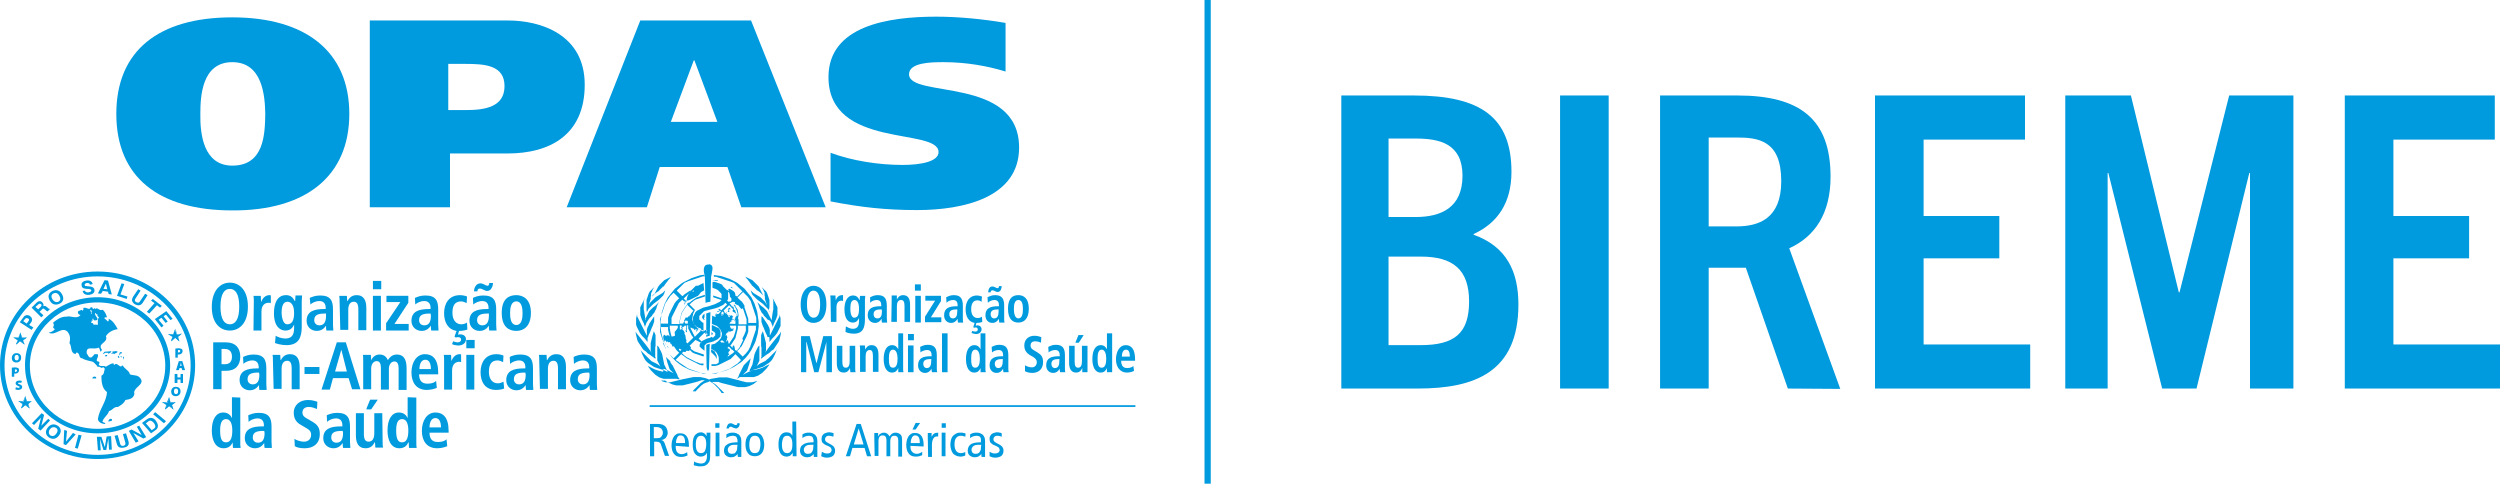 <?xml version="1.0" encoding="utf-8"?>
<!-- Generator: Adobe Illustrator 27.9.0, SVG Export Plug-In . SVG Version: 6.00 Build 0)  -->
<svg version="1.1" id="Camada_1" xmlns="http://www.w3.org/2000/svg" xmlns:xlink="http://www.w3.org/1999/xlink" x="0px" y="0px"
	 viewBox="0 0 720 139.3" style="enable-background:new 0 0 720 139.3;" xml:space="preserve">
<style type="text/css">
	.st0{fill:#009ADE;}
	.st1{fill-rule:evenodd;clip-rule:evenodd;fill:#009ADE;}
</style>
<g>
	<g>
		<g>
			<g>
				<path class="st0" d="M66.2,81.4c2.7,0,5.2,2.1,5.2,6.9s-2.5,6.9-5.2,6.9S61,93.2,61,88.4S63.5,81.4,66.2,81.4 M66.2,93.4
					c1.5,0,2.7-1.3,2.7-5.1s-1.2-5.1-2.7-5.1s-2.7,1.3-2.7,5.1S64.7,93.4,66.2,93.4"/>
				<path class="st0" d="M73.1,86.8c0-0.6,0-1.2-0.1-1.6h2.1c0,0.6,0.1,1.2,0.1,1.8h0c0.3-0.8,1-2,2.4-2c0.2,0,0.3,0,0.4,0.1v2.2
					c-0.2-0.1-0.4-0.1-0.7-0.1c-0.9,0-2,0.6-2,2.5v5.5h-2.3"/>
				<path class="st0" d="M79.4,96.7c0.5,0.3,1.6,0.8,2.8,0.8c2.2,0,2.5-1.6,2.5-3.1v-0.9h0c-0.4,0.8-1,1.7-2.5,1.7
					c-1.3,0-3.3-0.9-3.3-5c0-2.8,0.9-5.2,3.5-5.2c1.4,0,2,0.8,2.5,1.7h0.1c0-0.5,0.1-1,0.1-1.6H87c0,0.5-0.1,1.1-0.1,1.6v7.4
					c0,3.1-0.9,5.3-4.4,5.3c-1.5,0-2.7-0.4-3.3-0.6 M82.7,93.4c1.4,0,2-1.1,2-3.3c0-2.1-0.8-3.2-1.9-3.2c-1.2,0-1.7,1.2-1.7,3.2
					C81.2,92.4,81.9,93.4,82.7,93.4"/>
				<path class="st0" d="M89.2,85.8c0.7-0.3,1.6-0.7,3-0.7c3,0,3.7,1.5,3.7,4v4.3c0,0.7,0.1,1.4,0.1,1.8H94
					c-0.1-0.4-0.1-0.9-0.1-1.4h0c-0.6,0.8-1.3,1.5-2.7,1.5c-1.5,0-2.9-1.1-2.9-2.9c0-2.7,2.1-3.4,5-3.4h0.5v-0.4
					c0-1-0.5-1.9-1.8-1.9c-1.2,0-2.2,0.6-2.6,1 M93.8,90.3h-0.2c-2,0-3.1,0.4-3.1,1.9c0,0.9,0.6,1.5,1.5,1.5c1.4,0,1.9-1.1,1.9-2.8
					V90.3z"/>
				<path class="st0" d="M97.8,86.8c0-0.6,0-1.2-0.1-1.6h2.2c0,0.5,0.1,1,0.1,1.5h0.1h0c0.3-0.6,1-1.7,2.6-1.7
					c2.2,0,2.8,1.7,2.8,3.7v6.4h-2.3v-6c0-1.5-0.4-2.2-1.3-2.2c-1.2,0-1.6,1.1-1.6,2.3v5.8h-2.3"/>
				<path class="st0" d="M107.4,80.9h2.4v2.4h-2.4 M107.4,85.2h2.3v10h-2.3V85.2z"/>
				<polyline class="st0" points="111.2,93.1 115.3,87 111.3,87 111.3,85.2 117.6,85.2 117.6,87.2 113.6,93.3 117.7,93.3 
					117.7,95.2 111.2,95.2 				"/>
				<path class="st0" d="M119.5,85.8c0.7-0.3,1.6-0.7,3-0.7c3,0,3.7,1.5,3.7,4v4.3c0,0.7,0.1,1.4,0.1,1.8h-2.1
					c-0.1-0.4-0.1-0.9-0.1-1.4h0c-0.6,0.8-1.3,1.5-2.7,1.5c-1.5,0-2.9-1.1-2.9-2.9c0-2.7,2.1-3.4,5-3.4h0.5v-0.4
					c0-1-0.5-1.9-1.8-1.9c-1.2,0-2.2,0.6-2.6,1 M124,90.3h-0.2c-2,0-3.1,0.4-3.1,1.9c0,0.9,0.6,1.5,1.5,1.5c1.4,0,1.9-1.1,1.9-2.8
					L124,90.3L124,90.3z"/>
				<path class="st0" d="M134.6,94.9c-0.5,0.2-1.3,0.4-2.3,0.4h-0.1l-0.3,1.1c0.2-0.1,0.4-0.1,0.7-0.1c1,0,1.6,0.6,1.6,1.4
					c0,1.2-1.1,1.8-2.1,1.8c-0.8,0-1.6-0.2-1.9-0.4l0.3-0.8c0.4,0.1,0.8,0.3,1.3,0.3c0.6,0,1-0.3,1-0.8s-0.4-0.7-0.9-0.7
					c-0.3,0-0.6,0.1-0.7,0.1l-0.3-0.3l0.6-1.6c-2.5-0.4-3.6-2.5-3.6-5.1c0-2.8,1.4-5.2,4.6-5.2c0.7,0,1.6,0.2,2,0.4l-0.1,1.9
					c-0.4-0.2-1-0.5-1.6-0.5c-1.8,0-2.5,1.2-2.5,3.3c0,1.9,0.9,3.3,2.6,3.3c0.6,0,1.3-0.3,1.6-0.5"/>
				<path class="st0" d="M136.2,85.8c0.6-0.3,1.6-0.7,3-0.7c3,0,3.7,1.5,3.7,4v4.3c0,0.7,0.1,1.4,0.1,1.8h-2.1
					c-0.1-0.4-0.1-0.9-0.1-1.4h0c-0.6,0.8-1.3,1.5-2.7,1.5c-1.5,0-2.9-1.1-2.9-2.9c0-2.7,2.1-3.4,5-3.4h0.5v-0.4
					c0-1-0.5-1.9-1.8-1.9c-1.1,0-2.2,0.6-2.6,1 M136.5,83.9c0-0.7,0.4-2.2,1.8-2.3c0.9,0,1.6,0.7,2.1,0.7c0.4,0,0.5-0.4,0.5-0.8h1.1
					c0,0.6-0.4,2.3-1.7,2.3c-0.7,0-1.4-0.7-2.1-0.7c-0.5,0-0.7,0.3-0.7,0.8H136.5L136.5,83.9z M140.7,90.3h-0.2
					c-2,0-3.1,0.4-3.1,1.9c0,0.9,0.6,1.5,1.5,1.5c1.4,0,1.9-1.1,1.9-2.8V90.3z"/>
				<path class="st0" d="M148.7,85c1.9,0,4.2,1.1,4.2,5.1s-2.2,5.2-4.2,5.2s-4.2-1-4.2-5.2S146.7,85,148.7,85 M148.7,93.6
					c1.5,0,1.8-1.8,1.8-3.4s-0.3-3.4-1.8-3.4s-1.8,1.8-1.8,3.4S147.2,93.6,148.7,93.6"/>
				<path class="st0" d="M61.4,98.6h3.7c2.7,0,4.1,1.6,4.1,4.1s-1.4,4.1-4.1,4.1h-1.3v5.3h-2.4 M64.7,104.9c1.5,0,2.1-0.8,2.1-2.2
					s-0.7-2.2-2.1-2.2h-0.9v4.4L64.7,104.9L64.7,104.9z"/>
				<path class="st0" d="M70,102.8c0.7-0.3,1.6-0.7,3-0.7c3,0,3.7,1.5,3.7,4v4.4c0,0.7,0.1,1.4,0.1,1.8h-2.1
					c-0.1-0.4-0.1-0.9-0.1-1.4h0c-0.6,0.8-1.3,1.5-2.7,1.5c-1.5,0-2.9-1.1-2.9-2.9c0-2.7,2.1-3.4,5-3.4h0.5v-0.4
					c0-1-0.5-1.9-1.8-1.9c-1.2,0-2.2,0.6-2.6,1 M74.6,107.3h-0.2c-2,0-3.1,0.4-3.1,1.9c0,0.9,0.6,1.5,1.5,1.5c1.4,0,1.9-1.1,1.9-2.8
					L74.6,107.3L74.6,107.3z"/>
				<path class="st0" d="M78.6,103.8c0-0.6,0-1.2-0.1-1.6h2.2c0,0.5,0.1,1,0.1,1.5h0.1h0c0.3-0.6,1-1.7,2.6-1.7
					c2.2,0,2.8,1.7,2.8,3.7v6.4h-2.3v-6c0-1.5-0.4-2.2-1.3-2.2c-1.2,0-1.6,1.1-1.6,2.3v5.8h-2.3"/>
				<rect x="87.7" y="105.7" class="st0" width="4.3" height="2"/>
				<path class="st0" d="M100.4,108.9h-4.5l-0.9,3.3h-2.4L97,98.6h2.6l4.2,13.5h-2.4 M99.9,107l-1.6-6.3h0l-1.8,6.3H99.9L99.9,107z"
					/>
				<path class="st0" d="M104.6,103.8c0-0.7,0-1.3-0.1-1.6h2.3c0,0.5,0.1,1.1,0.1,1.6h0c0.3-0.8,1.1-1.7,2.4-1.7
					c1.6,0,2.1,1,2.4,1.6c0.5-0.7,1.2-1.6,2.6-1.6c2.1,0,2.8,1.6,2.8,4v6.2h-2.3v-6.3c0-1.2-0.4-1.9-1.2-1.9c-1,0-1.6,1-1.6,2.1v6
					h-2.3v-6.3c0-1.2-0.4-1.9-1.2-1.9c-1,0-1.6,1-1.6,2.1v6h-2.3"/>
				<path class="st0" d="M125.8,111.7c-0.5,0.2-1.5,0.6-2.9,0.6c-3.1,0-4.4-2.3-4.4-5c0-3,1.5-5.3,3.9-5.3c2.1,0,3.8,1.3,3.8,5.3
					v0.5h-5.5c0,1.7,0.7,2.7,2.4,2.7c1.4,0,2.1-0.4,2.5-0.8 M124.1,106.3c0-1.8-0.6-2.7-1.6-2.7c-1.2,0-1.7,1.3-1.7,2.7H124.1z"/>
				<path class="st0" d="M127.9,103.8c0-0.6,0-1.2-0.1-1.6h2.1c0,0.6,0.1,1.2,0.1,1.8h0c0.3-0.8,1-2,2.4-2c0.1,0,0.3,0,0.4,0.1v2.2
					c-0.2-0.1-0.4-0.1-0.6-0.1c-0.9,0-2,0.6-2,2.5v5.5h-2.3"/>
				<path class="st0" d="M134.3,97.9h2.4v2.4h-2.4 M134.3,102.2h2.3v10h-2.3V102.2z"/>
				<path class="st0" d="M145.2,111.9c-0.5,0.2-1.3,0.4-2.3,0.4c-3.2,0-4.5-2.3-4.5-5.1s1.4-5.2,4.6-5.2c0.7,0,1.6,0.2,2,0.4
					l-0.1,1.9c-0.4-0.2-1-0.5-1.6-0.5c-1.8,0-2.5,1.2-2.5,3.3c0,1.9,0.9,3.3,2.6,3.3c0.6,0,1.3-0.3,1.6-0.5"/>
				<path class="st0" d="M146.8,102.8c0.6-0.3,1.6-0.7,3-0.7c3,0,3.7,1.5,3.7,4v4.4c0,0.7,0.1,1.4,0.1,1.8h-2.1
					c-0.1-0.4-0.1-0.9-0.1-1.4h0c-0.6,0.8-1.3,1.5-2.7,1.5c-1.5,0-2.9-1.1-2.9-2.9c0-2.7,2.1-3.4,5-3.4h0.5v-0.4
					c0-1-0.5-1.9-1.8-1.9c-1.1,0-2.2,0.6-2.6,1 M151.3,107.3h-0.2c-2,0-3.1,0.4-3.1,1.9c0,0.9,0.6,1.5,1.5,1.5
					c1.4,0,1.9-1.1,1.9-2.8L151.3,107.3L151.3,107.3z"/>
				<path class="st0" d="M155.3,103.8c0-0.6,0-1.2-0.1-1.6h2.2c0,0.5,0.1,1,0.1,1.5h0.1h0c0.3-0.6,1-1.7,2.6-1.7
					c2.2,0,2.8,1.7,2.8,3.7v6.4h-2.3v-6c0-1.5-0.4-2.2-1.3-2.2c-1.2,0-1.6,1.1-1.6,2.3v5.8h-2.3"/>
				<path class="st0" d="M165.2,102.8c0.6-0.3,1.6-0.7,3-0.7c3,0,3.7,1.5,3.7,4v4.4c0,0.7,0.1,1.4,0.1,1.8h-2.1
					c-0.1-0.4-0.1-0.9-0.1-1.4h0c-0.6,0.8-1.3,1.5-2.7,1.5c-1.5,0-2.9-1.1-2.9-2.9c0-2.7,2.1-3.4,5-3.4h0.5v-0.4
					c0-1-0.5-1.9-1.8-1.9c-1.1,0-2.2,0.6-2.6,1 M169.7,107.3h-0.2c-2,0-3.1,0.4-3.1,1.9c0,0.9,0.6,1.5,1.5,1.5
					c1.4,0,1.9-1.1,1.9-2.8L169.7,107.3L169.7,107.3z"/>
				<path class="st0" d="M69.2,114.5v12.8c0,0.7,0,1.3,0.1,1.7h-2.2c0-0.3-0.1-0.9-0.1-1.6H67c-0.4,0.9-1.1,1.7-2.6,1.7
					c-2.4,0-3.4-2.4-3.4-5.1c0-3.2,1.2-5.2,3.3-5.2c1.4,0,2.1,0.8,2.5,1.6h0v-6 M65.1,127.4c1.4,0,1.8-1.5,1.8-3.4s-0.5-3.3-1.8-3.3
					s-1.7,1.3-1.7,3.3C63.4,126.2,63.8,127.4,65.1,127.4"/>
				<path class="st0" d="M71.5,119.6c0.7-0.3,1.6-0.7,3-0.7c3,0,3.7,1.5,3.7,4v4.3c0,0.7,0.1,1.4,0.1,1.8h-2.1
					c-0.1-0.4-0.1-0.9-0.1-1.4h0c-0.6,0.8-1.3,1.5-2.7,1.5c-1.5,0-2.9-1.1-2.9-2.9c0-2.7,2.1-3.4,5-3.4h0.5v-0.4
					c0-1-0.5-1.9-1.8-1.9c-1.2,0-2.2,0.6-2.6,1 M76.1,124.1h-0.2c-2,0-3.1,0.4-3.1,1.9c0,0.9,0.6,1.5,1.5,1.5c1.4,0,1.9-1.1,1.9-2.8
					L76.1,124.1L76.1,124.1z"/>
				<path class="st0" d="M84.8,126.4c0.5,0.3,1.5,0.8,2.8,0.8c1,0,2-0.6,2-2c0-1-0.5-1.4-1.7-2.1l-1.2-0.7c-1.3-0.7-2.1-1.8-2.1-3.5
					c0-2.4,1.9-3.7,4.1-3.7c1.4,0,2.3,0.4,2.7,0.5l-0.1,2.1c-0.6-0.2-1.3-0.6-2.4-0.6c-1.2,0-1.8,0.7-1.8,1.6c0,1,0.7,1.4,1.4,1.8
					l1.4,0.8c1.5,0.9,2.2,1.7,2.2,3.6c0,2.8-1.9,4.1-4.3,4.1c-1.3,0-2.3-0.2-2.9-0.6"/>
				<path class="st0" d="M94.1,119.6c0.7-0.3,1.6-0.7,3-0.7c3,0,3.7,1.5,3.7,4v4.3c0,0.7,0.1,1.4,0.1,1.8h-2.1
					c-0.1-0.4-0.1-0.9-0.1-1.4h0c-0.6,0.8-1.3,1.5-2.7,1.5c-1.5,0-2.9-1.1-2.9-2.9c0-2.7,2.1-3.4,5-3.4h0.5v-0.4
					c0-1-0.5-1.9-1.8-1.9c-1.2,0-2.2,0.6-2.6,1 M98.7,124.1h-0.2c-2,0-3.1,0.4-3.1,1.9c0,0.9,0.6,1.5,1.5,1.5c1.4,0,1.9-1.1,1.9-2.8
					L98.7,124.1L98.7,124.1z"/>
				<path class="st0" d="M110.2,127.3c0,0.6,0,1.2,0.1,1.6h-2.2c0-0.5-0.1-1-0.1-1.5l-0.1,0l0,0c-0.4,0.7-1,1.7-2.6,1.7
					c-2.2,0-2.8-1.7-2.8-3.7V119h2.3v6c0,1.5,0.4,2.2,1.4,2.2c1.2,0,1.6-1.2,1.6-2.4V119h2.3 M106.6,115.1h2.2l-1.9,2.8h-1.4
					C105.4,117.9,106.6,115.1,106.6,115.1z"/>
				<path class="st0" d="M119.9,114.5v12.8c0,0.7,0,1.3,0.1,1.7h-2.2c0-0.3-0.1-0.9-0.1-1.6h-0.1c-0.4,0.9-1.1,1.7-2.6,1.7
					c-2.4,0-3.4-2.4-3.4-5.1c0-3.2,1.2-5.2,3.3-5.2c1.4,0,2.1,0.8,2.5,1.6h0v-6 M115.8,127.4c1.4,0,1.8-1.5,1.8-3.4
					s-0.5-3.3-1.8-3.3s-1.7,1.3-1.7,3.3C114.1,126.2,114.5,127.4,115.8,127.4"/>
				<path class="st0" d="M128.8,128.5c-0.5,0.2-1.5,0.6-2.9,0.6c-3.1,0-4.4-2.3-4.4-5c0-3,1.5-5.3,3.9-5.3c2.1,0,3.8,1.3,3.8,5.3
					v0.5h-5.5c0,1.7,0.7,2.7,2.4,2.7c1.4,0,2.1-0.4,2.5-0.8 M127,123.1c0-1.8-0.6-2.7-1.6-2.7c-1.2,0-1.7,1.3-1.7,2.7H127z"/>
				<path class="st0" d="M28.1,132.2c-15.5,0-28.1-12.1-28.1-27s12.6-27,28.1-27s28.1,12.1,28.1,27S43.6,132.2,28.1,132.2
					 M28.1,79.6c-14.8,0-26.8,11.6-26.8,25.7s12,25.7,26.8,25.7s26.8-11.5,26.8-25.7S42.9,79.6,28.1,79.6"/>
				<path class="st0" d="M28.1,124.8c-11.5,0-20.9-8.8-20.9-19.6s9.4-19.6,20.9-19.6S49,94.5,49,105.3S39.6,124.8,28.1,124.8
					 M28.1,87.1c-10.8,0-19.5,8.2-19.5,18.2s8.7,18.2,19.5,18.2s19.5-8.2,19.5-18.2S38.8,87.1,28.1,87.1"/>
				<polyline class="st0" points="5.9,95.9 6.3,97.2 7.6,97.2 6.6,98 7,99.1 5.8,98.2 4.7,99.2 5.2,98 4,97.2 5.4,97.2 				"/>
				<path class="st0" d="M7.1,99.3l-1.3-1l-1.1,0.9l-0.1-0.1L5.1,98l-1.3-0.8l1.5,0l0.6-1.5l0.4,1.5h1.5L6.7,98 M4.3,97.3l1,0.6
					l-0.4,1l1-0.8l1,0.8l-0.3-1l0.8-0.7H6.2l-0.3-1.2l-0.5,1.2L4.3,97.3L4.3,97.3z"/>
				<polyline class="st0" points="48.8,114.6 49.1,115.9 50.5,115.9 49.5,116.7 49.9,117.8 48.7,116.9 47.6,117.9 48,116.7 
					46.9,115.9 48.2,116 				"/>
				<path class="st0" d="M50,118l-1.3-1l-1.1,0.9l-0.1-0.1l0.4-1.2l-1.3-0.8l1.5,0l0.6-1.5l0.4,1.5h1.5l-1.1,0.8 M47.1,116l1,0.6
					l-0.4,1l1-0.8l1,0.8l-0.3-1l0.9-0.7h-1.2l-0.3-1.2l-0.5,1.2L47.1,116L47.1,116z"/>
				<polyline class="st0" points="7.3,114.3 7.7,115.6 9,115.6 8.1,116.4 8.4,117.5 7.3,116.6 6.1,117.6 6.6,116.4 5.4,115.6 
					6.8,115.7 				"/>
				<path class="st0" d="M8.6,117.7l-1.3-1l-1.1,0.9l-0.1-0.1l0.4-1.2l-1.3-0.8l1.5,0l0.6-1.5l0.4,1.5h1.5l-1.1,0.8 M5.7,115.7
					l1,0.6l-0.4,1l1-0.8l1,0.8l-0.3-1l0.9-0.7H7.6l-0.3-1.2l-0.5,1.2C6.8,115.7,5.7,115.7,5.7,115.7z"/>
				<polyline class="st0" points="50.4,94.9 50.9,96.3 52.1,96.3 51.2,97 51.5,98.2 50.4,97.2 49.2,98.2 49.7,97 48.5,96.3 
					49.9,96.3 				"/>
				<path class="st0" d="M51.7,98.4l-1.2-1.1l-1.1,1l-0.1-0.1l0.4-1.2l-1.3-0.8l1.5,0l0.6-1.5l0.5,1.4h1.4L51.3,97 M48.8,96.3l1,0.6
					l-0.4,1l1-0.9l1,0.8l-0.3-1l0.9-0.7h-1.1l-0.4-1.2l-0.5,1.2C49.9,96.4,48.8,96.3,48.8,96.3z"/>
				<path class="st0" d="M29.7,105.3c0.1,0,0.2,0,0.3,0"/>
				<polyline class="st0" points="13.9,120.6 14.4,121.1 11.7,124 11,123.5 11.8,120.3 11.8,120.3 9.8,122.4 9.2,121.9 12,119 
					12.7,119.5 11.9,122.6 11.9,122.6 				"/>
				<path class="st0" d="M29.1,84.6l-0.9-0.1l1.9-3.8l1,0.1l1.1,4l-0.9-0.1L31.1,84l-1.5-0.2 M29.8,83.2l1.1,0.1l-0.4-1.6h0
					C30.5,81.7,29.8,83.2,29.8,83.2z"/>
				<polyline class="st0" points="34.7,84.8 36.7,85.4 36.5,86.1 33.7,85.2 35,81.6 35.8,81.8 				"/>
				<path class="st0" d="M41.1,87.2c-0.6,0.9-1.4,0.9-2.3,0.4c-0.3-0.2-0.7-0.6-0.8-1.1c0-0.3,0.1-0.6,0.3-1l1.5-2.2l0.7,0.4L39,86
					c-0.3,0.4-0.2,0.8,0.2,1c0.5,0.3,0.9,0.2,1.1-0.2l1.5-2.2l0.7,0.4"/>
				<polyline class="st0" points="43,90.3 42.3,89.8 44.5,87.3 43.5,86.6 44,86.1 46.6,88.1 46.1,88.6 45.2,87.9 				"/>
				<path class="st0" d="M24.5,83.7c0,0.2,0.2,0.6,1,0.5c0.4-0.1,0.8-0.2,0.8-0.6c-0.1-0.3-0.4-0.3-0.8-0.4l-0.5,0
					c-0.7-0.1-1.4-0.1-1.5-1c-0.1-0.4,0-1.2,1.4-1.4c1.3-0.2,1.7,0.6,1.8,1L25.9,82c0-0.2-0.2-0.6-0.9-0.5c-0.3,0.1-0.7,0.2-0.6,0.6
					c0,0.3,0.3,0.3,0.5,0.3l1,0.1c0.6,0.1,1.1,0.2,1.3,0.9c0.2,1.2-1,1.4-1.4,1.5c-1.5,0.2-1.9-0.6-2-1.1"/>
				<path class="st0" d="M15.1,83.8c0.5-0.2,1.9-0.7,2.8,1s-0.3,2.5-0.8,2.7s-1.9,0.7-2.8-1S14.6,84.1,15.1,83.8 M16.8,86.9
					c0.4-0.2,0.9-0.7,0.3-1.7c-0.5-1-1.3-0.9-1.7-0.7c-0.4,0.2-0.9,0.7-0.3,1.7C15.7,87.1,16.4,87.1,16.8,86.9"/>
				<path class="st0" d="M9.1,88.6l1.4-1.4c0.8-0.8,1.5-0.4,1.7-0.1c0.3,0.3,0.4,0.7,0.3,1.1c0.3-0.1,0.6-0.2,1.1,0.3
					c0.4,0.4,0.5,0.5,0.7,0.4l0.1,0.1l-0.7,0.7c-0.2-0.1-0.4-0.2-0.7-0.5c-0.4-0.4-0.6-0.5-1,0l-0.6,0.6l1.1,1l-0.6,0.6 M11.7,88.4
					c0.3-0.3,0.4-0.6,0.1-0.8c-0.2-0.1-0.4-0.3-0.8,0.1l-0.8,0.7l0.8,0.7L11.7,88.4L11.7,88.4z"/>
				<polyline class="st0" points="39.4,122.9 40.1,122.6 42.1,125.9 41.3,126.3 38.4,124.7 38.4,124.7 39.9,127.1 39.1,127.5 
					37.1,124.1 37.9,123.7 40.8,125.3 40.8,125.3 				"/>
				<path class="st0" d="M40.9,121.8l1.5-1.1c1.1-0.8,2.1-0.1,2.5,0.5c0.5,0.7,1,1.8,0,2.6l-1.4,1 M43.7,123.9l0.7-0.5
					c0.6-0.4,0.3-1.1-0.1-1.6c-0.8-0.9-1.3-0.7-1.6-0.4l-0.7,0.5C42,121.9,43.7,123.9,43.7,123.9z"/>
				<polyline class="st0" points="47.8,121.3 47.2,121.9 44.1,119.3 44.7,118.7 				"/>
				<polyline class="st0" points="49.1,92.2 47.8,90.6 47.1,91.1 48.3,92.6 47.7,93 46.5,91.5 45.7,92.1 47.1,93.8 46.5,94.3 
					44.6,91.9 47.9,89.6 49.7,91.8 				"/>
				<path class="st0" d="M16.6,122.6c0.5,0.3,1.5,1.3,0.4,2.8c-1.1,1.5-2.4,0.9-2.9,0.6c-0.4-0.3-1.5-1.3-0.4-2.8
					S16.2,122.3,16.6,122.6 M14.5,125.4c0.4,0.2,1.1,0.4,1.7-0.5c0.7-0.9,0.3-1.5-0.1-1.7c-0.4-0.2-1.1-0.4-1.8,0.5
					C13.8,124.6,14.2,125.2,14.5,125.4"/>
				<polyline class="st0" points="21,124.7 21.8,125.1 19,128.2 18.3,127.9 18.5,123.8 19.3,124.1 19,127.2 19,127.2 				"/>
				<polyline class="st0" points="22.4,129.2 21.6,129 22.6,125.2 23.5,125.4 				"/>
				<polyline class="st0" points="32.2,129.5 31.4,129.5 31.2,126.3 31.2,126.3 30.6,129.6 29.8,129.6 28.8,126.4 28.8,126.4 
					29,129.7 28.2,129.7 27.9,125.8 29.2,125.8 30.2,128.8 30.2,128.8 30.7,125.7 32,125.6 				"/>
				<path class="st0" d="M37,127.1c0.3,1-0.2,1.6-1.3,1.8c-0.4,0.1-1,0.1-1.4-0.1c-0.3-0.2-0.5-0.5-0.6-0.8l-0.7-2.5l0.9-0.2
					l0.7,2.5c0.1,0.5,0.5,0.7,0.9,0.6c0.6-0.1,0.7-0.5,0.6-0.9l-0.7-2.5l0.9-0.2"/>
				<path class="st0" d="M9.6,94.3l-0.5,0.7l-3.4-2.2l1.1-1.5c0.4-0.6,1.2-0.7,1.8-0.3c0.3,0.2,1,0.9,0.4,1.8l-0.6,0.8 M8.2,92.5
					c0.4-0.5,0-0.8-0.2-0.8c-0.3-0.2-0.6-0.1-0.9,0.3l-0.4,0.5l1,0.7C7.7,93.1,8.2,92.5,8.2,92.5z"/>
				<path class="st0" d="M32.2,120.7c0.3,0.7-0.5,0.5-0.8,0.7h-0.2C31.2,121,31.6,120.4,32.2,120.7"/>
				<path class="st0" d="M27.7,108.7v0.3h-1.1C26.6,108.4,27.5,108.3,27.7,108.7"/>
				<polyline class="st0" points="29.6,101.9 30.1,101.3 31.5,101.2 32.1,101.1 31.8,101.6 31.1,101.9 31.2,101.6 30.3,101.6 
					29.9,101.9 				"/>
				<polyline class="st0" points="32.9,101.2 33.4,101.1 33.9,101.3 33.6,101.6 33.1,101.8 32.9,102 32.6,101.8 32.1,101.9 
					32.1,101.7 32.5,101.6 32.3,101.4 32.5,101.2 				"/>
				<polyline class="st0" points="34.4,101.7 34.6,101.4 35.2,101.5 35,101.8 34.3,101.9 				"/>
				<polyline class="st0" points="30.3,102.3 30.9,102.2 30.8,102.6 30.2,102.6 				"/>
				<polyline class="st0" points="34.2,102.2 34.5,102 34.7,102.2 34.5,102.3 				"/>
				<polyline class="st0" points="33.9,102.8 34.2,103.1 34.4,103 34.2,102.4 				"/>
				<polyline class="st0" points="35,103 35.1,102.7 34.6,102.5 				"/>
				<line class="st0" x1="35" y1="103" x2="35.1" y2="102.7"/>
				<polyline class="st0" points="35.5,102.7 35.7,102.8 35.6,103.6 35.4,102.9 				"/>
				<path class="st0" d="M26.4,90.4c0.2-0.2,0-1.2-0.3-1.2c-0.4,0.6,0.8,0.8,0,1.2 M28.2,93.4c0-0.4-0.2-1.4,0.3-2l0.3-0.3
					c-0.1,0.1-0.2,0.2-0.3,0.3L28,90.9l0.2-0.3c-0.4,0.1-0.5-0.3-0.8-0.5c-0.4,0.9,1.9,2.1-0.2,2.2c-0.1-0.1-0.4-0.3-0.3-0.5h-0.3
					v0.3h0.3c-0.1,0.1-0.3,0.3-0.5,0.2c0,0.3,0,0.6-0.3,0.7h0.5c0.1,0.1,0.4,0.3,0.3,0.5c0.4,0.1,0.9-0.2,1.1,0.2
					C27.9,93.6,28.1,93.5,28.2,93.4 M31,105.3c0.6-0.3,0.9-0.6,1.7-0.7c-0.1,0.2,0.1,0.4,0.2,0.5c0.6-0.6,0.9-0.1,1.4,0.2
					c0.2,0.2,0.5,0.3,0.7,0.2c0-0.1,0.1-0.2,0.1-0.2h0.3c0.4,0.9,1.9,1.5,2,2.5c0.9,0.4,2.2,0.1,2.9,1c1.8,2-2.2,2.7-1.6,4.7
					c-0.3,1.3-1.4,1.5-2.6,1.7c-0.4,1-1.2,1.4-2.1,2c-1.3-0.1-1.5,0.9-2.6,1.2c-0.4,1.3-1.5,1.7-1.9,3c0.2,0.4,0.9,0.2,0.8,0.7
					c-0.9,0-2.1-0.5-2.1-1.5c0.4-2.8,2.5-4.9,2.6-7.7c-1.4-1-1.6-2.9-1.6-4.7c0.9-0.4,0.7-1.3,1-2l-0.5-0.5c-0.5,0.7-0.9-0.4-1.6,0
					c0-0.2-0.1-0.3-0.3-0.5c-0.3-0.4-0.7-0.7-1-1c-1-0.3-2.2-0.4-3.1-1c-1.2-0.1-0.5-1.4-1.6-1.7c-0.1,0.1-0.4,0.3-0.3,0.5
					c-1.7-0.4-1-2.2-1.8-3.2c0.2-0.7,0.2-1.4,0.1-2c-0.1-0.4-0.3-0.8-0.6-1.2c-1.7-1.8-3.5,1.3-5.5,0.2c0.7-0.1,1.3-0.4,1.8-1
					c-0.2-0.2-0.6-0.4-0.5-0.7l0.3-0.3l-0.3-0.2l0.3-0.2c-0.1-0.1-0.4-0.3-0.3-0.5c1-0.8,2.3-1.8,3.9-1.7c1.2-0.4,2.9,0.9,4-0.5
					c-0.6,0-1.1-0.8-0.5-1.2c0.4,0.1,0.8-0.6,1.1,0c0.3-0.2,0.2-0.5,0.2-0.8c0.9-0.4,1.8,0.9,2.1-0.2h0.5c-0.1,0.2,0.1,0.4,0.3,0.5
					l0.3-0.3l0.2,0.3c0.7-0.7,1.2,0.7,2.1,0.2c0.7,0.4,1.1,1.4,1.3,2.2c-0.3,0-0.6-0.1-0.8,0.2l1.1,1c0.3-0.2,0.2-0.5,0.2-0.8
					c1.3,0.6,2,1.9,2.6,3c-1.4,0.2-2.6,0.8-3.4,2c0.8,2-2.7,2-1.1,4l-0.5,0.5c-0.1-0.5-0.2-0.9-0.5-1.2c-1.4,0.8-3.8-0.8-3.4,1.8
					c0.4,0.3,0.3,0.7,0.8,1c0.7,0.3,0.9-0.5,1.3-0.7v-0.2h1c0.6,0.9-1.2,2,0.5,2.2c0,0.3,0.1,0.6-0.2,0.7c0.1,0.3,0.4,0.5,0.6,0.5
					c0.2,0,0.4,0,0.6,0h0.3c0.2,0,0.4,0.1,0.5,0.2C30.8,105.5,30.9,105.4,31,105.3"/>
				<path class="st0" d="M50.5,100.4c0.2,0,0.5-0.1,0.9-0.1c0.4,0,0.7,0.1,0.9,0.2c0.2,0.1,0.3,0.4,0.3,0.6s-0.1,0.5-0.3,0.7
					c-0.2,0.2-0.5,0.3-0.9,0.3c-0.1,0-0.1,0-0.2,0v0.9h-0.7 M51.2,101.5c0,0,0.1,0,0.2,0c0.3,0,0.5-0.1,0.5-0.4
					c0-0.2-0.1-0.3-0.4-0.3c-0.1,0-0.2,0-0.2,0L51.2,101.5L51.2,101.5z"/>
				<path class="st0" d="M51.7,106l-0.2,0.6h-0.8l0.8-2.6h1l0.8,2.6h-0.8l-0.2-0.6 M52.3,105.4l-0.1-0.5c0-0.2-0.1-0.4-0.1-0.5l0,0
					c0,0.2-0.1,0.4-0.1,0.5l-0.1,0.5H52.3L52.3,105.4z"/>
				<polyline class="st0" points="51.1,107.7 51.1,108.7 52,108.7 52,107.7 52.7,107.7 52.7,110.3 52,110.3 52,109.3 51.1,109.3 
					51.1,110.3 50.3,110.3 50.3,107.7 				"/>
				<path class="st0" d="M52,112.7c0,0.8-0.5,1.4-1.4,1.4s-1.3-0.6-1.3-1.3c0-0.8,0.5-1.4,1.3-1.4C51.6,111.4,52,112,52,112.7
					 M50.1,112.7c0,0.5,0.2,0.8,0.6,0.8s0.6-0.3,0.6-0.8s-0.2-0.8-0.6-0.8S50.1,112.2,50.1,112.7"/>
				<path class="st0" d="M6.1,103c0,0.8-0.5,1.4-1.4,1.4s-1.3-0.6-1.3-1.3s0.5-1.4,1.3-1.4C5.7,101.7,6.1,102.3,6.1,103 M4.2,103
					c0,0.5,0.2,0.8,0.6,0.8s0.6-0.3,0.6-0.8s-0.2-0.8-0.6-0.8S4.2,102.6,4.2,103"/>
				<path class="st0" d="M3.4,105.9c0.2,0,0.5-0.1,0.9-0.1c0.4,0,0.7,0.1,0.9,0.2c0.2,0.1,0.3,0.4,0.3,0.6s-0.1,0.5-0.3,0.7
					c-0.2,0.2-0.5,0.3-0.9,0.3c-0.1,0-0.1,0-0.2,0v0.9H3.4 M4.2,107.1c0,0,0.1,0,0.2,0c0.3,0,0.5-0.1,0.5-0.4c0-0.2-0.1-0.3-0.4-0.3
					c-0.1,0-0.2,0-0.2,0V107.1L4.2,107.1z"/>
				<path class="st0" d="M4.6,111.5c0.2,0.1,0.4,0.2,0.7,0.2c0.2,0,0.4-0.1,0.4-0.2s-0.1-0.2-0.4-0.3c-0.5-0.2-0.8-0.4-0.8-0.8
					c0-0.5,0.4-0.8,1.1-0.8c0.3,0,0.6,0.1,0.7,0.1l-0.2,0.6c-0.1-0.1-0.3-0.1-0.6-0.1c-0.2,0-0.3,0.1-0.3,0.2c0,0.1,0.1,0.2,0.5,0.3
					c0.5,0.2,0.7,0.4,0.7,0.8c0,0.4-0.4,0.8-1.2,0.8c-0.3,0-0.7-0.1-0.8-0.2"/>
			</g>
			<g>
				<rect x="187.1" y="116.7" class="st0" width="139.9" height="0.5"/>
				<path class="st1" d="M190.1,93.2h2.3V93l0-0.3l0-0.3l0-0.3l0-0.3l0-0.3l0.1-0.3l0.1-0.3l0.1-0.3l0.1-0.3l0.1-0.2L193,90l0.1-0.3
					l0.1-0.2l0.1-0.2l0.1-0.2l0.1-0.2l0.1-0.2l0.1-0.2l0.1-0.2l0.1-0.2l0.1-0.2l0.1-0.2l0.1-0.2l0.1-0.2l0.2-0.2l0.1-0.2l0.2-0.2
					l0.2-0.2l0.2-0.2l0.2-0.2l0.2-0.2l-1.6-1.6l-0.2,0.2l-0.2,0.2l-0.2,0.2l-0.2,0.2l-0.2,0.2l-0.2,0.3l-0.2,0.3l-0.2,0.3l-0.2,0.3
					l-0.2,0.3l-0.2,0.3l-0.2,0.3l-0.1,0.3l-0.1,0.3l-0.1,0.3l-0.1,0.3l-0.1,0.3l-0.1,0.3l-0.1,0.3l-0.1,0.3l-0.1,0.3l-0.1,0.3
					l-0.1,0.3l-0.1,0.3l-0.1,0.3l-0.1,0.3l-0.1,0.3l0,0.3l0,0.3l0,0.3v0.3L190.1,93.2L190.1,93.2z M204.1,99.1l-0.4,0.1l-0.2,0.1
					l-0.1,0.1l0.1,6.4l0.1,0.4l0.1,0.3l0.1,0.2l0.1,0.1l0.1-0.1l0.1-0.2l0.1-0.3v-0.4l0.2-6.8L204.1,99.1L204.1,99.1z M203.4,97
					l0.6-0.2l0.4-0.1l0.2-6.8l-0.7,0.2l-0.5,0.2L203.4,97L203.4,97z M191.2,82.5l0.2-0.4l0.3-0.4l0.3-0.4l0.3-0.4l0.3-0.4l0.3-0.3
					l0.1-0.2l0.1-0.1l0.1-0.1l0.1-0.1l-0.2,0.1l-0.2,0.1l-0.2,0.1l-0.2,0.1l-0.2,0.1l-0.2,0.1l-0.2,0.1l-0.2,0.1l-0.2,0.1l-0.2,0.1
					l-0.2,0.2l-0.2,0.2l-0.2,0.2l-0.2,0.2l-0.2,0.2l-0.2,0.2l-0.2,0.2l-0.1,0.2l-0.2,0.2l-0.1,0.2l-0.1,0.2l-0.1,0.2l-0.1,0.2
					l-0.1,0.2l-0.1,0.2l-0.1,0.2l-0.1,0.2l-0.1,0.2l-0.1,0.2L188,85l-0.1,0.2l-0.1,0.2l0.2-0.2l0.2-0.2l0.2-0.2l0.2-0.2l0.5-0.4
					l0.5-0.3l0.2-0.2l0.2-0.2l0.2-0.2l0.2-0.2l0.2-0.2l0.2-0.2l0.1-0.2L191.2,82.5L191.2,82.5z M189.8,87l-0.1,0.1l-0.1,0.1
					l-0.1,0.1l-0.1,0.1l-0.3,0.3l-0.3,0.3l-0.4,0.3l-0.4,0.3l-0.2,0.2l-0.2,0.2l-0.2,0.2l-0.2,0.2l-0.1,0.1l-0.1,0.1l-0.1,0.2
					l-0.1,0.2l-0.1,0.2l-0.1,0.2l-0.1,0.2l-0.1,0.2l-0.1,0.2l-0.1,0.2l-0.1,0.2l-0.1,0.2l-0.1,0.2L186,92l-0.1,0.2l0,0.2l-0.2-1.6
					l-0.1-0.6l-0.1-0.7l-0.1-0.3l0-0.3l0-0.3l0-0.3l0-0.3v-0.3l0-0.3v-0.3l0-0.3l0.1-0.3l0.1-0.3l0.1-0.3l-0.2,0.4l-0.2,0.4
					l-0.1,0.2l-0.1,0.2l-0.1,0.2l-0.1,0.2l-0.1,0.2l-0.1,0.2l-0.1,0.2l-0.1,0.2l-0.1,0.2l0,0.2l0,0.2v0.6l0,0.2l0,0.2l0,0.2l0,0.2
					l0,0.2l0,0.2l0.1,0.3l0.1,0.3l0.1,0.3l0.1,0.3l0.3,0.6l0.3,0.6l0.1,0.3l0.1,0.3l0.1,0.3l0.1,0.3v-0.1l0-0.1l0-0.1l0-0.1l0.1-0.2
					l0.1-0.2l0.1-0.3l0.1-0.3l0.2-0.3l0.2-0.3l0.2-0.3l0.2-0.3l0.2-0.2l0.2-0.2l0.2-0.2l0.2-0.2l0.1-0.2l0.1-0.2l0.2-0.2l0.2-0.2
					l0.1-0.2l0.1-0.2l0.1-0.2l0.1-0.2l0.1-0.2l0.1-0.2l0.1-0.3l0.1-0.4l0.2-0.5L189.8,87L189.8,87z M188.5,91.1l-0.3,0.3l-0.2,0.3
					l-0.2,0.3l-0.2,0.3l-0.2,0.3l-0.2,0.3l-0.2,0.3l-0.1,0.3l-0.1,0.2l-0.1,0.2l-0.1,0.2l-0.1,0.2l-0.1,0.2l0,0.2l-0.1,0.2l0,0.2
					l0,0.2l0,0.2l0,0.2V96l0,0.2v0.7l0-0.2l-0.1-0.2l-0.1-0.2l-0.1-0.2l-0.1-0.2l-0.1-0.2l-0.1-0.2l-0.1-0.2l-0.2-0.4l-0.2-0.4
					l-0.2-0.4l-0.2-0.4l-0.2-0.4l-0.2-0.4l-0.2-0.4l-0.2-0.4l-0.1-0.2l-0.1-0.2l-0.1-0.2l-0.1-0.2l-0.1-0.2l0-0.2l0-0.2v-0.2
					l-0.1,0.4l-0.1,0.4l-0.1,0.4l0,0.3l0,0.3v0.3v0.3l0,0.3l0,0.3l0.1,0.3l0.1,0.3l0.1,0.2l0.1,0.2l0.1,0.2l0.1,0.2l0.1,0.2l0.1,0.2
					l0.1,0.2l0.1,0.2l0.1,0.2l0.3,0.4l0.3,0.4l0.4,0.4l0.4,0.4l0.4,0.5l0.4,0.5l0-0.2v-0.2v-0.2l0-0.2l0-0.2l0-0.2l0.1-0.2l0.1-0.2
					l0.1-0.4l0.2-0.4l0.2-0.4l0.2-0.5l0.2-0.5l0.2-0.5l0.1-0.2l0.1-0.2l0.1-0.3l0.1-0.3l0.1-0.3l0.1-0.3l0-0.3l0-0.3l0-0.3l0-0.3
					v-0.3L188.5,91.1L188.5,91.1z M188.9,103.2l-0.1-0.2l-0.1-0.2l0-0.2l0-0.2l0-0.2v-0.2l0-0.2v-0.2l0-0.5l0-0.5l0-0.5l0.1-0.5
					l0-0.5l0-0.6v-0.3l0-0.3v-0.5l0-0.3l0-0.3l0-0.3l-0.1-0.2l-0.1-0.3l-0.1-0.2l-0.1-0.2l-0.1-0.2l-0.2,0.7l-0.2,0.7l-0.1,0.4
					l-0.1,0.4l-0.1,0.4l-0.1,0.4l-0.1,0.4l0,0.4v0.2l0,0.2v0.2l0,0.2v0.2l0,0.2l0,0.2l0,0.2l0,0.2l0.1,0.2l0.1,0.2l0.1,0.2l-0.1-0.1
					l-0.1-0.2l-0.2-0.2l-0.2-0.3l-0.2-0.3l-0.3-0.4l-0.3-0.4l-0.3-0.4l-0.4-0.5l-0.4-0.5l-0.4-0.5l-0.4-0.5l-0.4-0.5l-0.4-0.5
					l-0.2-0.2l-0.1-0.2l-0.1-0.2l-0.1-0.2v0.5l0.1,0.5l0.1,0.4l0.1,0.4l0.1,0.4l0.1,0.4l0.2,0.4l0.2,0.3l0.2,0.3l0.2,0.3l0.2,0.3
					l0.2,0.3l0.2,0.3l0.2,0.3l0.2,0.2l0.3,0.2l0.3,0.2l0.2,0.2l0.2,0.2l0.2,0.2l0.5,0.3l0.4,0.3l0.4,0.3l0.3,0.2l0.1,0.1l0.1,0.1
					l0.1,0.1L188.9,103.2L188.9,103.2z M186.3,90l0.1-0.3l0.1-0.2l0.1-0.2l0.1-0.2l0.1-0.2l0.2-0.2l0.2-0.2l0.2-0.2l0.2-0.2l0.2-0.2
					l0.2-0.2l0.2-0.2l0.4-0.3l0.4-0.3l0.4-0.3l0.4-0.3l0.2-0.2l0.2-0.2l0.2-0.2l0.2-0.2l0.2-0.2l0.2-0.2l0.1-0.2l0.1-0.2l0.1-0.2
					l0.1-0.3l0.1-0.3l0.1-0.3l-0.2,0.2l-0.2,0.2l-0.2,0.2l-0.2,0.2l-0.5,0.3l-0.5,0.3l-0.5,0.3l-0.5,0.3l-0.2,0.2l-0.2,0.2l-0.2,0.2
					l-0.2,0.2l-0.2,0.2l-0.2,0.2l-0.2,0.2l-0.2,0.2l-0.1,0.2l-0.1,0.2l-0.1,0.2l-0.1,0.2l0.1-0.3l0.1-0.4l0.1-0.3l0.1-0.3l0.1-0.3
					l0.1-0.3l0-0.3l0-0.3l0.1-0.4l0-0.3l0-0.3l0.1-0.2l0.1-0.2l0.1-0.2l0.1-0.3l0.2-0.4l0.1-0.1l0.1-0.2l0.1-0.2l0.1-0.1l-0.2,0.2
					l-0.2,0.2l-0.2,0.2l-0.2,0.2l-0.2,0.2l-0.2,0.2l-0.2,0.2l-0.1,0.2l-0.1,0.2l-0.1,0.2l-0.1,0.3l-0.1,0.3l-0.1,0.3l-0.1,0.3
					l-0.1,0.3l-0.1,0.3l0,0.3l0,0.2v0.2l0,0.3v0.5l0,0.5l0,0.5l0,0.5l0.1,0.5L186.3,90L186.3,90z M192.1,106.6l-0.1-0.2l-0.1-0.2
					l-0.1-0.2l-0.1-0.2l-0.1-0.2l-0.1-0.2l-0.1-0.2l-0.1-0.2l-0.1-0.5l-0.1-0.5l-0.1-0.5l-0.1-0.5l-0.1-0.5l-0.1-0.5l-0.1-0.2
					l-0.1-0.3l-0.1-0.2l-0.1-0.2l-0.1-0.2l-0.1-0.2l-0.1-0.2l-0.1-0.2l-0.1-0.2l-0.1-0.2l-0.2-0.2l-0.2-0.2l0,0.4v1.2l0,0.4v1.1
					l0,0.3l0,0.3l0,0.2l0,0.2l0,0.2l0.1,0.2l0.1,0.2l0.1,0.2l0.1,0.2l0.1,0.2l0.1,0.2l0.1,0.2l0.1,0.2l0.1,0.2l-0.2-0.2l-0.2-0.2
					l-0.3-0.2l-0.3-0.2l-0.2-0.1l-0.2-0.1l-0.2-0.1l-0.2-0.1l-0.2-0.1l-0.2-0.1l-0.2-0.1l-0.2-0.1l-0.1-0.1l-0.1-0.1l-0.1-0.1
					l-0.1-0.1l-0.2-0.2l-0.2-0.2l-0.2-0.2l-0.2-0.2l-0.2-0.2l-0.2-0.2l-0.4-0.4l-0.4-0.4l-0.4-0.4l-0.3-0.4l0.1,0.3l0.2,0.5l0.2,0.5
					l0.2,0.4l0.2,0.4l0.2,0.4l0.2,0.3l0.2,0.3l0.3,0.3l0.3,0.3l0.3,0.2l0.3,0.2l0.3,0.2l0.3,0.2l0.3,0.2l0.3,0.2l0.3,0.1l0.3,0.1
					l0.3,0.1l0.3,0.1l0.3,0.1l0.6,0.2l0.5,0.1l0.2,0.1l0.2,0.1l0.2,0.1l0.2,0.1l0.2,0.1l0.2,0.1l0.1,0.1L192.1,106.6L192.1,106.6z
					 M195.8,109.2l-0.1-0.1l-0.1-0.1l-0.1-0.1l-0.1-0.2l-0.2-0.3l-0.1-0.4l-0.2-0.4l-0.2-0.4l-0.2-0.4l-0.2-0.4l-0.1-0.2l-0.1-0.2
					l-0.1-0.2l-0.1-0.2l-0.1-0.2l-0.1-0.2l-0.2-0.2l-0.1-0.2l-0.2-0.2L193,104l-0.2-0.2l-0.2-0.2l-0.2-0.2l-0.2-0.2l-0.2-0.2
					l-0.2-0.2l0.2,0.8l0.2,0.8l0.1,0.3l0.1,0.3l0.1,0.3l0.1,0.3l0.1,0.3l0.1,0.3l0.1,0.2l0.1,0.1l0.1,0.1l0.1,0.1l0.1,0.1l0.1,0.1
					l0.1,0.1l0.1,0.1l0.1,0.1l0.1,0.1l0.1,0.1l0.2,0.1l-0.3-0.1l-0.4-0.2l-0.4-0.2l-0.4-0.2l-0.2-0.1l-0.2-0.1l-0.3-0.1l-0.2-0.1
					l-0.3-0.1l-0.3-0.1L191,107l-0.3,0l-0.4-0.1l-0.4-0.1l-0.4-0.1l-0.3-0.1l-0.3-0.1l-0.3-0.1l-0.2-0.1l-0.2-0.1l-0.2-0.1l-0.2-0.1
					l-0.2-0.1l-0.2-0.1l-0.4-0.2l-0.4-0.2l0.3,0.5l0.3,0.4l0.3,0.4l0.3,0.3l0.3,0.3l0.3,0.3l0.3,0.3l0.3,0.2l0.3,0.2l0.3,0.2
					l0.3,0.2l0.3,0.1l0.3,0.1l0.3,0.1l0.3,0.1l0.3,0l0.3,0l0.3,0h0.3l0.3,0h0.6l0.6,0h0.2l0.2,0h0.4l0.2,0l0.2,0l0.2,0.1
					L195.8,109.2L195.8,109.2z M216.7,82.5l-0.2-0.4l-0.3-0.4l-0.3-0.4l-0.3-0.4l-0.3-0.4l-0.3-0.3l-0.1-0.2l-0.1-0.1l-0.1-0.1
					l-0.1-0.1l0.3,0.1l0.2,0.1l0.2,0.1l0.2,0.1l0.2,0.1l0.2,0.1l0.2,0.1l0.2,0.1l0.2,0.1l0.2,0.1l0.2,0.2l0.2,0.2l0.2,0.2l0.2,0.2
					l0.2,0.2l0.2,0.2l0.2,0.2l0.2,0.2l0.2,0.2l0.1,0.2l0.1,0.2l0.1,0.2l0.1,0.2l0.1,0.2l0.1,0.2l0.1,0.2l0.1,0.2l0.1,0.2l0.1,0.2
					l0.1,0.2l0.1,0.2l0.1,0.2l-0.2-0.2l-0.2-0.2l-0.2-0.2l-0.2-0.2l-0.5-0.4l-0.5-0.3l-0.2-0.2l-0.2-0.2l-0.2-0.2l-0.2-0.2l-0.2-0.2
					l-0.2-0.2l-0.1-0.2L216.7,82.5L216.7,82.5z M218.1,87l0.1,0.1l0.1,0.1l0.1,0.1l0.1,0.1l0.3,0.3l0.3,0.3l0.4,0.3l0.4,0.3l0.2,0.2
					l0.2,0.2l0.2,0.2l0.2,0.2l0.1,0.1l0.1,0.1l0.1,0.2l0.1,0.2l0.1,0.2l0.1,0.2l0.1,0.2l0.1,0.2l0.1,0.2l0.1,0.2l0.1,0.2l0.1,0.2
					l0.1,0.2l0.1,0.2l0.1,0.2l0,0.2l0.2-1.6l0.1-0.6l0.1-0.7l0.1-0.3l0-0.3l0-0.3l0-0.3l0-0.3v-0.3v-0.3v-0.3l0-0.3l0-0.3l-0.1-0.3
					l-0.1-0.3l0.3,0.4l0.2,0.4l0.1,0.2l0.1,0.2l0.1,0.2l0.1,0.2l0.1,0.2l0.1,0.2l0.1,0.2l0.1,0.2l0.1,0.2l0,0.2l0,0.2v0.2v0.2v0.2
					l0,0.2l0,0.2l0,0.2l0,0.2l0,0.2l0,0.2l-0.1,0.3l-0.1,0.3l-0.1,0.3l-0.1,0.3l-0.3,0.6l-0.3,0.6l-0.1,0.3l-0.1,0.3l-0.1,0.3
					l-0.1,0.3l0-0.1l0-0.1l0-0.1l0-0.1l-0.1-0.2l-0.1-0.2l-0.1-0.3l-0.1-0.3l-0.2-0.3l-0.2-0.3L221,92l-0.2-0.3l-0.2-0.2l-0.2-0.2
					l-0.2-0.2l-0.2-0.2l-0.1-0.2l-0.1-0.2l-0.2-0.2l-0.2-0.2l-0.1-0.2l-0.1-0.2l-0.1-0.2l-0.1-0.2l-0.1-0.2l-0.1-0.2l-0.1-0.3
					l-0.1-0.4l-0.2-0.5L218.1,87L218.1,87z M219.4,91.1l0.3,0.3l0.2,0.3l0.2,0.3l0.2,0.3l0.2,0.3l0.2,0.3l0.2,0.3l0.2,0.3l0.1,0.2
					l0.1,0.2l0.1,0.2l0.1,0.2l0.1,0.2l0,0.2l0.1,0.2l0,0.2l0,0.2l0,0.2l0,0.2V96l0,0.2v0.7l0-0.2l0.1-0.2l0.1-0.2l0.1-0.2l0.1-0.2
					l0.1-0.2l0.1-0.2l0.1-0.2l0.2-0.4l0.2-0.4l0.2-0.4l0.2-0.4l0.2-0.4l0.2-0.4l0.2-0.4l0.2-0.4l0.1-0.2l0.1-0.2l0.1-0.2l0.1-0.2
					l0.1-0.2l0-0.2l0-0.2v-0.2l0.1,0.4l0.1,0.4l0.1,0.4l0,0.3l0,0.3v0.3v0.3l0,0.3l0,0.3l0,0.3l-0.1,0.3l-0.1,0.2l-0.1,0.2l-0.1,0.2
					l-0.1,0.2l-0.1,0.2l-0.1,0.2l-0.1,0.2l-0.1,0.2l-0.1,0.2l-0.3,0.4l-0.3,0.4l-0.4,0.4l-0.4,0.4l-0.4,0.5l-0.4,0.5l0-0.2v-0.2
					v-0.2l0-0.2l0-0.2l0-0.2l-0.1-0.2L221,97l-0.1-0.4l-0.2-0.4l-0.2-0.4l-0.2-0.5l-0.2-0.5l-0.2-0.5l-0.1-0.2l-0.1-0.2l-0.1-0.3
					l-0.1-0.3l-0.1-0.3l-0.1-0.3l0-0.3l0-0.3l0-0.3l0-0.3v-0.3L219.4,91.1L219.4,91.1z M219.1,103.2l0.1-0.2l0.1-0.2l0-0.2l0-0.2
					l0-0.2v-0.2l0-0.2v-0.2l0-0.5l0-0.5l0-0.5l-0.1-0.5l0-0.5l0-0.6v-0.3v-0.3v-0.5l0-0.3l0-0.3l0-0.3l0.1-0.2l0.1-0.3l0.1-0.2
					l0.1-0.2l0.1-0.2l0.2,0.7l0.2,0.7l0.1,0.4l0.1,0.4l0.1,0.4l0.1,0.4l0.1,0.4l0,0.4v0.2l0,0.2v0.2v0.2l0,0.2l0,0.2l0,0.2l0,0.2
					l0,0.2l-0.1,0.2l-0.1,0.2l-0.1,0.2l0.1-0.1l0.1-0.2l0.2-0.2l0.2-0.3l0.2-0.3l0.3-0.4l0.3-0.4l0.3-0.4l0.4-0.5l0.4-0.5l0.4-0.5
					l0.4-0.5l0.4-0.5l0.4-0.5l0.2-0.2l0.1-0.2l0.1-0.2l0.1-0.2v0.5l-0.1,0.5l-0.1,0.4l-0.1,0.4l-0.1,0.4l-0.1,0.4l-0.2,0.4l-0.2,0.3
					l-0.2,0.3l-0.2,0.3l-0.2,0.3l-0.2,0.3l-0.2,0.3l-0.2,0.3l-0.3,0.2l-0.3,0.2l-0.2,0.2l-0.2,0.2l-0.2,0.2l-0.3,0.2l-0.5,0.3
					l-0.4,0.3l-0.4,0.3l-0.3,0.2l-0.1,0.1l-0.1,0.1l-0.1,0.1L219.1,103.2L219.1,103.2z M215.9,106.6l0.1-0.2l0.1-0.2l0.1-0.2
					l0.1-0.2l0.1-0.2l0.1-0.2l0.1-0.2l0.1-0.2l0.1-0.5l0.1-0.5l0.1-0.5l0.1-0.5l0.1-0.5l0.1-0.5l0.1-0.2l0.1-0.3l0.1-0.2l0.1-0.2
					l0.1-0.2l0.1-0.2l0.1-0.2l0.1-0.2l0.1-0.2l0.1-0.2l0.2-0.2l0.2-0.2l0,0.4v1.2l0,0.4v0.4l0,0.3l0,0.3l0,0.3l0,0.3l0,0.2l0,0.2
					l0,0.2l0,0.2l-0.1,0.2l-0.1,0.2l-0.1,0.2l-0.1,0.2l-0.1,0.2l-0.1,0.2l-0.1,0.2l-0.1,0.2l0.2-0.2l0.2-0.2l0.3-0.2l0.3-0.2
					l0.2-0.1l0.2-0.1l0.2-0.1l0.2-0.1l0.2-0.1l0.2-0.1l0.2-0.1l0.2-0.1l0.1-0.1l0.1-0.1l0.1-0.1l0.1-0.1l0.3-0.2l0.2-0.2l0.2-0.2
					l0.2-0.2l0.2-0.2l0.2-0.2l0.4-0.4l0.4-0.4l0.4-0.4l0.3-0.4l-0.1,0.3l-0.2,0.5l-0.2,0.5l-0.2,0.4l-0.2,0.4l-0.2,0.4l-0.2,0.3
					l-0.2,0.3l-0.3,0.3l-0.3,0.3l-0.3,0.2l-0.3,0.2l-0.3,0.2l-0.3,0.2l-0.3,0.2l-0.3,0.2l-0.3,0.1l-0.3,0.1l-0.3,0.1l-0.3,0.1
					l-0.3,0.1l-0.6,0.2l-0.5,0.1l-0.2,0.1l-0.2,0.1l-0.2,0.1l-0.2,0.1l-0.2,0.1l-0.2,0.1l-0.1,0.1L215.9,106.6L215.9,106.6z
					 M212.1,109.2l0.1-0.1l0.1-0.1l0.1-0.1l0.1-0.2l0.2-0.3l0.1-0.4l0.2-0.4l0.2-0.4l0.2-0.4l0.2-0.4l0.1-0.2l0.1-0.2l0.1-0.2
					l0.1-0.2l0.1-0.2l0.1-0.2l0.2-0.2l0.2-0.2l0.2-0.2l0.2-0.2l0.2-0.2l0.2-0.2l0.2-0.2l0.2-0.2l0.2-0.2l0.2-0.2l-0.2,0.8l-0.2,0.8
					l-0.1,0.3l-0.1,0.3l-0.1,0.3l-0.1,0.3l-0.1,0.3l-0.1,0.3l-0.1,0.2l-0.1,0.1l-0.1,0.1l-0.1,0.1l-0.1,0.1l-0.1,0.1l-0.1,0.1
					l-0.1,0.1l-0.1,0.1l-0.1,0.1l-0.1,0.1l-0.1,0.1l0.3-0.1l0.3-0.2l0.4-0.2l0.4-0.2l0.2-0.1l0.2-0.1l0.3-0.1l0.2-0.1l0.3-0.1
					l0.3-0.1l0.3-0.1l0.3,0l0.4-0.1l0.4-0.1l0.4-0.1l0.3-0.1l0.3-0.1l0.3-0.1l0.2-0.1l0.2-0.1l0.2-0.1l0.2-0.1l0.2-0.1l0.2-0.1
					l0.4-0.2l0.4-0.2l-0.3,0.5l-0.3,0.4l-0.3,0.4l-0.3,0.3l-0.3,0.3l-0.3,0.3l-0.3,0.3l-0.3,0.2l-0.3,0.2l-0.3,0.2l-0.3,0.2
					l-0.3,0.1l-0.3,0.1l-0.3,0.1l-0.3,0.1l-0.3,0l-0.3,0l-0.3,0h-0.3l-0.3,0h-0.6l-0.6,0h-0.3l-0.2,0h-0.4l-0.2,0l-0.2,0l-0.2,0.1
					L212.1,109.2L212.1,109.2z M221.7,90l-0.1-0.3l-0.1-0.2l-0.1-0.2l-0.1-0.2l-0.2-0.2l-0.2-0.2l-0.2-0.2l-0.2-0.2l-0.2-0.2
					l-0.2-0.2l-0.2-0.2l-0.2-0.2l-0.4-0.3l-0.4-0.3l-0.4-0.3l-0.4-0.3l-0.2-0.2l-0.2-0.2l-0.2-0.2l-0.2-0.2l-0.2-0.2l-0.2-0.2
					l-0.2-0.2l-0.1-0.2l-0.1-0.2l-0.1-0.3l-0.1-0.3l-0.1-0.3l0.2,0.2l0.2,0.2l0.2,0.2l0.2,0.2l0.5,0.3l0.5,0.3l0.5,0.3l0.5,0.3
					l0.2,0.2l0.2,0.2l0.2,0.2l0.2,0.2l0.2,0.2l0.2,0.2l0.2,0.2l0.1,0.2l0.1,0.2l0.1,0.2l0.1,0.2l0.1,0.2l-0.1-0.3l-0.1-0.4l-0.1-0.3
					l-0.1-0.3l-0.1-0.3l-0.1-0.3l0-0.3l0-0.3l-0.1-0.4l0-0.3l0-0.3l0-0.2l-0.1-0.2l-0.1-0.2l-0.1-0.3l-0.2-0.4l-0.1-0.1l-0.1-0.2
					l-0.1-0.2l-0.1-0.1l0.2,0.2l0.2,0.2l0.2,0.2l0.2,0.2l0.2,0.2l0.2,0.2l0.2,0.2l0.1,0.2l0.1,0.2l0.1,0.2l0.1,0.3l0.1,0.3l0.1,0.3
					l0.1,0.3l0.1,0.3l0.1,0.3l0,0.3l0,0.2l0,0.2V87l0,0.5l0,0.5l0,0.5l-0.1,0.5l-0.1,0.5L221.7,90L221.7,90z M190.4,109.6l0.3,0.2
					l0.3,0.1l0.3,0.1l0.3,0.1l0.3,0h0.3h0.4l0.4,0l0.4-0.1l0.4-0.1l0.4-0.1l0.4-0.1l0.8-0.2l0.9-0.2l0.4-0.1l0.5-0.1l0.5-0.1
					l0.5-0.1l0.5-0.1l0.5-0.1l0.5-0.1l0.5,0h0.5h0.5l0.5,0l0.5,0.1l0.5,0.1l0.5,0.1l0.5,0.2l0.5,0.2l0.6-0.2l0.6-0.1l0.6-0.1
					l0.6-0.1l0.5-0.1l0.5,0h0.5h0.5l0.5,0l0.4,0l0.4,0.1l0.4,0.1l0.4,0.1l0.4,0.1l0.4,0.1l0.4,0.1l0.8,0.2l0.7,0.2l0.4,0.1l0.4,0.1
					l0.4,0.1l0.4,0.1l0.4,0h0.4h0.4l0.4,0l0.4-0.1l0.4-0.1l0.4-0.1l0.4-0.1l-0.4,0.3l-0.4,0.3l-0.4,0.3l-0.4,0.2l-0.4,0.2l-0.4,0.2
					l-0.4,0.1l-0.4,0.1l-0.4,0.1l-0.4,0l-0.4,0h-0.4l-0.4,0l-0.4,0l-0.4-0.1l-0.4-0.1l-0.4-0.1l-0.4-0.1l-0.4-0.1l-0.4-0.1l-0.8-0.2
					l-0.8-0.2l-0.4-0.1l-0.4-0.1l-0.3-0.1l-0.3-0.1l-0.3-0.1l-0.3,0l-0.3,0H205l0.3,0.2l0.3,0.2l0.3,0.2l0.3,0.2l0.2,0.2l0.2,0.2
					l0.2,0.2l0.2,0.2l0.2,0.2l0.2,0.2l0.2,0.2l0.2,0.2l0.2,0.2l0.2,0.2l0.2,0.2l0.2,0.2l-0.2,0l-0.2,0l-0.2,0l-0.2,0l-0.1-0.2
					l-0.1-0.2l-0.2-0.2L207,112l-0.2-0.2l-0.2-0.2l-0.2-0.2l-0.2-0.2l-0.2-0.2l-0.2-0.2l-0.2-0.2l-0.3-0.2l-0.3-0.2l-0.3-0.2
					l-0.3-0.2L204,110l-0.3,0.1l-0.3,0.1l-0.3,0.1l-0.2,0.1l-0.2,0.1l-0.2,0.1l-0.2,0.2L202,111l-0.2,0.2l-0.2,0.2l-0.2,0.2
					l-0.2,0.2l-0.2,0.2l-0.2,0.2l-0.2,0.2l-0.2,0.3l-0.2,0l-0.3,0l-0.2,0l-0.2,0l0.3-0.4l0.4-0.4l0.2-0.2l0.2-0.2l0.2-0.2l0.2-0.2
					l0.2-0.2l0.2-0.2l0.2-0.2l0.2-0.2l0.3-0.2l0.3-0.2l0.3-0.2l0.3-0.2l-0.2,0h-0.2l-0.2,0l-0.3,0l-0.3,0.1l-0.3,0.1l-0.3,0.1
					l-0.3,0.1l-0.7,0.2l-0.8,0.2l-0.4,0.1l-0.4,0.1l-0.4,0.1l-0.4,0.1l-0.4,0.1l-0.4,0.1l-0.4,0.1l-0.4,0h-0.5h-0.4l-0.5,0l-0.4-0.1
					l-0.4-0.1l-0.4-0.1l-0.4-0.2l-0.4-0.2l-0.4-0.2l-0.4-0.2l-0.4-0.3L190.4,109.6L190.4,109.6z M204.8,100.6v0.2l0,0.2v0.4l0.2,0.2
					l0.2,0.2l0.1,0.1l0.1,0.1l0.1,0.1l0.1,0.1l0.1,0.1l0.1,0.1l0.1,0.1l0.1,0.1l0.1,0.2l0.1,0.2l0.1,0.2l0.1,0.2v-0.3l0-0.3l0-0.2
					l0-0.2l-0.1-0.2l-0.1-0.2l-0.1-0.2l-0.1-0.2l-0.1-0.2l-0.1-0.2l-0.1-0.1l-0.2-0.1l-0.2-0.1l-0.2-0.1l-0.2-0.1L204.8,100.6
					L204.8,100.6z M205,93.6v0.2l0,0.2v0.2l0,0.2v0.4v0.2v0.2l0.2,0.1l0.2,0.1l0.1,0.1l0.1,0l0.1,0.1l0.1,0.1l0.1,0.1l0.1,0.1l0,0.1
					l0,0.1l0,0.1l0,0.1v0.2l0,0.1l-0.1,0.1l-0.1,0.1l-0.1,0.1l-0.1,0.1l-0.1,0.1l-0.1,0.1l-0.1,0.1L205,97l-0.2,0.1l-0.2,0.1
					l-0.2,0.1l-0.4,0.1l-0.4,0.1l-0.2,0.1l-0.2,0.1l-0.2,0.1l-0.2,0.1l-0.2,0.1l-0.2,0.1l-0.2,0.1l-0.1,0.1l-0.1,0.1l-0.1,0.1
					l-0.1,0.1l-0.1,0.2l-0.1,0.2l-0.1,0.2l0,0.2v0.3l0,0.1l0.1,0.1l0.1,0.1l0.1,0.1l0.1,0.1l0.1,0.1l0.1,0.1l0.4,0.3l0.4,0.3v-0.3
					l0-0.3v-0.3l0-0.4v0l0-0.1v0l0-0.1l0.1-0.1l0.1-0.1l0.1-0.1l0.1-0.1l0.1-0.1l0.1-0.1l0.3-0.1l0.3-0.1l0.4-0.1l0.4-0.1l0.3-0.1
					l0.3-0.1l0.2-0.1l0.2-0.1l0.2-0.1l0.2-0.1l0.2-0.1l0.2-0.1l0.1-0.1l0.1-0.1l0.1-0.1l0.1-0.1l0.1-0.1l0.1-0.1l0.1-0.1l0.1-0.1
					l0-0.1l0-0.1l0-0.1v-0.1l0-0.1v-0.4l0-0.1l0-0.1l0-0.1l0-0.1l0-0.1l0-0.1l0-0.1l-0.1-0.1l-0.1-0.2l-0.1-0.2l-0.1-0.2l-0.2-0.1
					l-0.2-0.1l-0.2-0.1l-0.2-0.1l-0.2-0.1l-0.2-0.1l-0.2-0.1l-0.2-0.1L205,93.6L205,93.6z M205.2,81.3l0,0.7h0v0.2l0,0.7l0.3,0.1
					l0.3,0.1l0.3,0.1l0.2,0.1l0.2,0.1l0.2,0.1l0.1,0.1l0.1,0.1l0.1,0.1l0.1,0.1l0.1,0.1l0.1,0.1l0.1,0.1l0.1,0.1l0.1,0.1l0.1,0.1
					l0,0.1l0.1,0.1l0,0.1l0,0.1l0,0.1l0,0.1v0.1l0,0.1v0.1l0,0.1v0.1l0,0.1l0,0.1l0,0.1l-0.3-0.1l-0.3-0.1l-0.3-0.1l-0.3-0.1
					l-0.3-0.1l-0.3-0.1l-0.3-0.1l-0.3-0.1v0.5l0.3,0.1l0.3,0.1l0.3,0.1l0.3,0.1l0.3,0.1l0.3,0.1l0.3,0.1l0.3,0.1l-0.1,0.1l-0.1,0.1
					l-0.1,0.1l-0.1,0.1l-0.1,0.1l-0.2,0.1l-0.2,0.1l-0.2,0.1l-0.2,0.1l-0.2,0.1l-0.2,0.1l-0.2,0.1l-0.3,0.1l-0.3,0.1l-0.6,0.2
					l-0.6,0.2l-0.4,0.1l-0.4,0.1l-0.4,0.1l-0.4,0.1l-0.2,0.1l-0.2,0.1l-0.2,0.1l-0.2,0.1l-0.2,0.1l-0.2,0.1l-0.2,0.1l-0.2,0.1
					l-0.2,0.1l-0.1,0.1l-0.1,0.1l-0.1,0.1l-0.1,0.1l-0.1,0.2l-0.1,0.2l-0.1,0.2l-0.1,0.2l-0.1,0.2l-0.1,0.2l-0.1,0.2l0,0.2l0,0.2
					v0.2l0,0.2l0,0.2l0,0.2l0,0.2l0.1,0.2l0.1,0.2l0.1,0.2l0.1,0.2l0.1,0.2l0.1,0.1l0.1,0.1l0.1,0.1l0.1,0.1l0.1,0.1l0.1,0.1
					l0.1,0.1l0.1,0.1l0.1,0.1l0.1,0.1l0.1,0.1l0.1,0.1l0.3,0.1l0.2,0.1l0.2,0.1l0.2,0.1l0.2,0.1l0.2,0.1v-0.2l0-0.2v-0.2l0-0.2v-0.2
					l0-0.2V93l-0.2-0.1l-0.2-0.1l-0.1-0.1l-0.1-0.1l-0.1-0.1l-0.1-0.1l-0.1-0.1l-0.1-0.1l-0.1-0.1l-0.1-0.1l0-0.2l0-0.2v-0.2v-0.2
					l0-0.1l0-0.1l0.1-0.1l0.1-0.1l0.1-0.1l0.1-0.1l0.1-0.1l0.1-0.1l0.1-0.1l0.1-0.1l0.1-0.1l0.1-0.1l0.1-0.1l0.1-0.1l0.1-0.1
					l0.2-0.1l0.3-0.1l0.4-0.1l0.4-0.1l0.4-0.1l0.8-0.2l0.8-0.2l0.3-0.1l0.3-0.1l0.3-0.1l0.2-0.1l0.2-0.1l0.2-0.1l0.2-0.1l0.2-0.1
					l0.2-0.1l0.2-0.1l0.1-0.1l0.1-0.1l0.1-0.1l0.1-0.1l0.1-0.1l0.1-0.1l0.1,0.1l0.1,0.1l0.1,0.1l0.1,0.1v0h0l0.1,0.1l-1.7,1.7
					l-0.1-0.1l-0.1-0.1l-0.1-0.1l-0.1-0.1l-0.5,0.2l0.2,0.1l0.2,0.1l0.2,0.1l0.2,0.2l-0.6,0.7l0,0l-0.7,0.1l-0.1,0.2h-0.2l0.4-0.4
					l-0.1-0.1l-0.4,0.5h0.1v0.2l0.1,0.1l0.1,0.2h-0.5l-0.6-0.3l-0.1,2.4l0.5,0.2l0.5,0.2l0.5,0.2l0.4,0.4l0.4,0.4l0.3,0.5l0.2,0.5
					l0.1,0.3v0.3l-0.1,0.6l-0.2,0.5l-0.4,0.5l-0.4,0.4l-0.1,0.1l-0.2,0.1l-0.1,0.1l-0.1,0.1l-0.1,0.1l-0.2,0.1l-0.1,0.1l-0.8,0.2
					l-0.1,0l-0.1,0v0h0l-0.1,1.3l0.4,0.2l0.4,0.2l0.4,0.3l0.4,0.4l0.1,0.2l0.2,0.4l0.2,0.4l0.1,0.6v1.1l-0.1,0.2l-0.1,0.1l0,0l0,0
					l-0.2,0.1l-0.2,0.1l-0.2,0.1l-0.3,0l-0.2,0l-0.3,0l-0.2,0l-0.3,0l0,0.5l0.3,0l0.3,0l0.3,0l0.2,0l0.3-0.1l0.2,0l0.2-0.1l0.3-0.1
					l0.2-0.1l0.2-0.1l0.2-0.1l0.2-0.1l0.2-0.1l0.2-0.1l0.2-0.1l0.2-0.1l0.2-0.1l0.2-0.1l0.2-0.1l0.2-0.1l0.2-0.1l0.2-0.1l0.2-0.1
					l0.2-0.1l0.2-0.1l0.2-0.2l0.2-0.2l0.2-0.2l0.2-0.2l0.2-0.2l0.2-0.2l0.2-0.2l1.6,1.7l-0.2,0.2l-0.2,0.2l-0.2,0.2l-0.2,0.2
					l-0.2,0.2l-0.3,0.2l-0.3,0.2l-0.3,0.2l-0.3,0.2l-0.3,0.2l-0.3,0.2l-0.3,0.2l-0.3,0.2l-0.3,0.1l-0.3,0.1l-0.3,0.1l-0.3,0.1
					l-0.3,0.1l-0.3,0.1l-0.3,0.1l-0.3,0.1l-0.3,0.1l-0.3,0.1l-0.3,0.1l-0.3,0.1l-0.3,0.1l-0.3,0l-0.3,0l-0.3,0l-0.3,0h-0.4l-0.3,0
					h-0.7l-0.4,0l-0.3,0l-0.3,0l-0.3-0.1l-0.3-0.1l-0.3-0.1l-0.3-0.1l-0.3-0.1l-0.3-0.1l-0.3-0.1l-0.3-0.1l-0.3-0.1l-0.3-0.1
					l-0.3-0.1l-0.3-0.1l-0.3-0.1L198,106l-0.3-0.2l-0.3-0.2l-0.3-0.2l-0.3-0.2l-0.3-0.2l-0.3-0.2l-0.3-0.2l-0.3-0.2l-0.2-0.2
					l-0.3-0.2L195,104l-0.2-0.2l-0.2-0.2l1.6-1.6l0.4,0.3l0.4,0.3l0.4,0.3l0.4,0.3l0.4,0.2l0.4,0.2l0.2,0.1l0.2,0.1l0.2,0.1l0.2,0.1
					l0.2,0.1l0.2,0.1l0.2,0.1l0.2,0.1l0.2,0.1l0.2,0.1l0.2,0.1l0.2,0.1l0.2,0.1l0.2,0.1l0.2,0.1l0.2,0l0.2,0.1l0.2,0l0.2,0l0.2,0
					v-0.5l-0.2,0l-0.2,0l-0.2,0l-0.2,0l-0.2,0l-0.2-0.1l-0.2-0.1l-0.2-0.1l-0.4-0.1l-0.4-0.2l-0.4-0.2l-0.4-0.2l-0.4-0.2l-0.4-0.2
					l-0.4-0.2l-0.4-0.2l-0.4-0.3l-0.4-0.3l-0.3-0.3l-0.3-0.3l0.4-0.4l0,0l0.6,0.1l0.3-0.4l0.8,0.1l0.1-0.3v-0.1l0,0v0l0,0l0.2,0.2
					l0.2,0.2l0.2,0.2l0.2,0.2l0.2,0.1l0.2,0.1l0.2,0.1l0.3,0.1l0.3,0.1l0.3,0.1l0.3,0.1l0.3,0.1l0.3,0.1l0.3,0.1l0.3,0.1l0.3,0v-0.5
					l-0.3-0.1l-0.3-0.1l-0.3-0.1l-0.3-0.1l-0.3-0.1l-0.3-0.1l-0.3-0.1l-0.3-0.1l-0.3-0.1l-0.3-0.2l-0.3-0.2l-0.3-0.2l-0.2-0.2
					L199,100l-0.2-0.2l-0.2-0.2l1.7-1.7l0.2,0.1l0.2,0.1l0.2,0.1l0.2,0.1l0.2,0.1l0.2,0.1l0.2,0.1l0.2,0.1v0l0.1-0.2l0.1-0.2
					l-0.2-0.1l-0.1-0.1l-0.1-0.1l-0.1-0.1l-0.1-0.1l-0.1-0.1l-0.1-0.1l-0.1-0.1l1.7-1.7l0.1,0.1l0.1,0.1l0.1,0.1l0.1,0.1l0.1,0.1
					l0.1,0.1l0.1,0.1l0.1,0.1v-0.5l-0.2-0.1l-0.1-0.1l-0.1-0.1l-0.1-0.1l0.5-0.5l-0.5-0.2l-0.3,0.3l-0.1-0.1L202,95l-0.1-0.2
					l-0.1-0.2l-0.3-0.1l-0.1,0l0,0l-0.4-0.2l-0.4-0.2l-0.3-0.3l-0.3-0.3l-0.2-0.3l-0.2-0.4l-0.1-0.4l-0.1-0.3v-0.5l0.1-0.6l0.1-0.5
					l0-0.1l0.3-0.6l0.1-0.2l0,0l0-0.1l0.2-0.2l-1.6-1.6l0.2-0.2l0.2-0.2l0.2-0.2l0.3-0.2l0.2-0.2l0.3-0.2l0.3-0.2l0.3-0.1l0.3-0.1
					l0.3-0.1l0.3-0.1l0.3-0.1l0.3-0.1l0.3-0.1l0.3-0.1l0.3-0.1v-0.5l-0.3,0.1l-0.3,0.1l-0.3,0.1l-0.3,0.1l-0.3,0.1l-0.3,0.1
					l-0.3,0.1l-0.3,0.1l-0.3,0.2l-0.3,0.2l-0.3,0.2l-0.3,0.2l-0.3,0.2l-0.2,0.2l-0.3,0.2l-0.2,0.2l-0.2-0.2l-0.3,0.4l0.1,0.1
					l-0.3,0.3l-0.2,0.3l-0.2,0.3l-0.2,0.3l-0.2,0.3l-0.2,0.3l-0.2,0.3l-0.2,0.4l-0.1,0.4l-0.1,0.4l-0.1,0.4l-0.1,0.4l-0.1,0.4
					l-0.1,0.4l0,0.2l0,0.2l0,0.2v0.2h-2.3V93l0-0.3l0-0.3l0-0.3l0-0.3l0-0.3l0.1-0.2l0.1-0.2l0.1-0.2l0.1-0.2l0.1-0.2l0.1-0.2
					l0.1-0.2l0.1-0.2l0.1-0.2l0.1-0.2l0.1-0.2l0.1-0.2l0.1-0.2l0.1-0.2l0.1-0.2l0.1-0.2l0.1-0.2l0.1-0.2l0.1-0.2l0.1-0.2l0.1-0.2
					l0.2-0.2l0.2-0.2l0.2-0.2l0.2-0.2l0.2-0.2l0.8,0.8l0.5-0.2l-0.9-0.9l0.2-0.2l0.2-0.2l0.2-0.2l0.2-0.2l0.2-0.2l0.2-0.2l0.2-0.2
					l0.2-0.2l0.4-0.8l-0.3,0.2l-0.3,0.2l-0.3,0.2l-0.3,0.2l-0.3,0.2l-0.3,0.2l-0.3,0.3l-0.3,0.2l-1.6-1.6l0.2-0.2l0.2-0.2l0.2-0.2
					l0.2-0.2l0.2-0.2l0.2-0.2l0.2-0.2l0.2-0.2l0.2-0.2l0.2-0.2l0.2-0.2l0.2-0.1l0.2-0.1l0.3-0.1l0.2-0.1l0.2-0.1l0.3-0.1l0.3-0.1
					l0.3-0.1l0.3-0.1l0.3-0.1l0.3-0.1l0.3-0.1l0.3-0.1l0.3-0.1l0.3-0.1l0.3-0.1l0.3-0.1l0.3-0.1l0.3-0.1l0.3,0l0.3,0v-0.5l-0.7,0.1
					l-0.7,0.1l-0.6,0.2l-0.6,0.2l-0.6,0.2l-0.6,0.2l-0.6,0.3l-0.6,0.3l-0.6,0.3l-0.6,0.3l-0.5,0.3l-0.5,0.4l-0.5,0.4l-0.5,0.4
					l-0.5,0.4l-0.4,0.5l-0.4,0.5l-0.4,0.5l-0.4,0.5l-0.4,0.5l-0.3,0.6l-0.3,0.6l-0.3,0.6l-0.2,0.6l-0.2,0.6l-0.2,0.6l-0.2,0.6
					l-0.1,0.7l-0.1,0.7l-0.1,0.7l-0.1,0.7l0,0.7l0,0.7l0.1,0.7l0.1,0.7l0.1,0.7l0.2,0.7l0.2,0.7l0.2,0.7L191,99l0.3,0.6l0.3,0.6
					l0.4,0.6l0.4,0.6l0.4,0.6l0.4,0.5l0.4,0.5l0.5,0.5l0.5,0.5l0.5,0.4l0.5,0.4l0.6,0.4l0.6,0.4l0.6,0.3l0.6,0.3l0.6,0.3l0.7,0.2
					l0.7,0.2l0.7,0.2l0.7,0.2l0.7,0.1l0.7,0.1l0.7,0.1l0.7,0l0.7,0l0.7-0.1l0.7-0.1l0.7-0.1l0.7-0.2l0.7-0.2l0.7-0.2l0.6-0.2
					l0.6-0.3l0.6-0.3l0.6-0.3l0.6-0.4l0.6-0.4l0.6-0.4l0.5-0.4l0.5-0.5l0.5-0.5l0.4-0.5l0.4-0.5l0.4-0.6l0.4-0.6l0.3-0.6l0.3-0.6
					l0.3-0.6l0.3-0.7l0.2-0.7l0.2-0.7l0.2-0.7l0.1-0.7l0.1-0.7l0.1-0.7l0-0.7l0-0.7l-0.1-0.7l-0.1-0.7l-0.1-0.7l-0.1-0.7l-0.2-0.7
					l-0.2-0.6l-0.2-0.6l-0.2-0.6l-0.3-0.6l-0.3-0.6l-0.3-0.6l-0.4-0.5l-0.4-0.5l-0.4-0.5l-0.4-0.5l-0.4-0.5l-0.5-0.4l-0.5-0.4
					l-0.5-0.4l-0.5-0.4l-0.5-0.3l-0.6-0.3l-0.6-0.3l-0.6-0.3l-0.6-0.2l-0.6-0.2l-0.6-0.2l-0.6-0.2l-0.7-0.1l-0.7-0.1l-0.7-0.1v0.5
					l0.3,0l0.3,0l0.3,0.1l0.3,0.1l0.3,0.1l0.3,0.1l0.3,0.1l0.3,0.1l0.3,0.1l0.3,0.1l0.3,0.1l0.3,0.1l0.3,0.1l0.3,0.1l0.3,0.1
					l0.3,0.1l0.3,0.1l0.2,0.1l0.3,0.1l0.2,0.1l0.2,0.2l0.2,0.2l0.2,0.2l0.2,0.2l0.2,0.2l0.2,0.2l0.2,0.2l0.2,0.2l0.2,0.2l0.2,0.2
					l0.2,0.2l0.2,0.2l-1.6,1.6l0-0.2l-0.2-0.1l-0.3-0.1l0.1-0.2l-0.2-0.7l-0.4-0.4l-1.2-0.7l-0.1,0.1l-0.2,0.1l0.3,0.5l0,0l-0.2-0.1
					l-0.2-0.1l-0.2-0.1l-0.2-0.1l-0.2-0.2l-0.2-0.2l-0.2-0.2l-0.2-0.2l-0.2-0.2L208,82l-0.2-0.1l-0.2-0.1l-0.2-0.1l-0.3-0.1
					l-0.3-0.1l-0.3-0.1l-0.3-0.1l-0.3-0.1l-0.3,0l-0.2,0L205.2,81.3z M209.4,86.7l0.1-0.2l0.1-0.2l0.1-0.2l0-0.2l0-0.2l0-0.2l0-0.2
					l0-0.2v-0.3l0-0.2l0-0.2l0-0.1l0-0.2l0-0.1l-0.1-0.1l0.1,0.1l0.1,0.1l0.1,0.1l0.1,0.1l0.1,0.3l0.1,0.5v0.3l0.6,0.8l-0.3,0.1
					l0.2,0.2l-0.5,0.5l-0.2-0.3l-0.1,0.3l-0.1-0.1l-0.1-0.1l-0.1-0.1L209.4,86.7L209.4,86.7z M202.6,81.5l-0.4,0.2l-0.4,0.2
					l-0.4,0.2l-0.4,0.2l-0.2,0l-0.2,0l-0.1,0l-0.1,0l-0.1,0.1l-0.1,0.1l-0.1,0.1l-0.1,0.1l-0.1,0.1l-0.1,0.1l-0.1,0.1l-0.1,0.1
					l-0.1,0.1l-0.1,0.1l-0.1,0.1l-0.1,0.1l-0.1,0.1l-0.1,0.1l-0.1,0.1l-0.1,0.1l-0.1,0.1l-0.1,0.2l-0.1,0.1l-0.1,0.2l-0.1,0.2
					l-0.1,0.2l-0.1,0.2l-0.1,0.2l-0.1,0.4l-0.1,0.4h0v0.1l0,0l0,0.1l0,0.1l0,0.1l-0.1,0.1l-0.1,0.1l-0.1,0.1l-0.1,0.1l-0.1,0.1
					l-0.1,0.1l-0.1,0l-0.1,0l-0.1,0l-0.1,0l-0.1,0h-0.2l0.1,0h0.1l0.1,0h0.2l0.1,0l0.1,0l0.1-0.1l-0.1,0.2l-0.1,0.2l0,0.2l0,0.2
					l0.1-0.2l0.1-0.2l0.1-0.2l0.1-0.2l0.1-0.1l0.1-0.1l0.1-0.1l0.1-0.1l0.1-0.1l0.1,0l0.1,0l0.1,0l0,0l0.5-0.2l0.4-0.2l0.4-0.2
					l0.2-0.1l0.2-0.1l0.2-0.1l0.2-0.1l0.2-0.1l0.2-0.1l0.2-0.1l0.2-0.2l0.2-0.2l0.1-0.2l0.2-0.2l0.1-0.2l1-0.6L202.6,81.5
					L202.6,81.5z M199.4,84.1l0.2-0.4h0.3l-0.2,0.3L199.4,84.1L199.4,84.1z M204,76.2h-0.3l-0.3,0.1l-0.2,0.1l-0.2,0.2l-0.1,0.2
					l-0.1,0.2l-0.1,0.5v0.6l0.1,0.6l0.2,1l0.2,7.5l0.8-0.2l0.6-0.1l0.2-7.2l0.2-1l0.1-0.6l0.1-0.6v-0.5l-0.1-0.3l-0.1-0.2l-0.2-0.2
					l-0.2-0.1l-0.3-0.1L204,76.2L204,76.2z M206.7,80.9l0.1-0.1l-0.2-0.1h-0.7l-0.2,0.1l-0.4-0.1v0.1l0.7,0.1H206.7L206.7,80.9z
					 M205.3,96.1L205.3,96.1l-0.1-0.2l-0.2-0.2h-0.1v0.8l0.3-0.2l0.1-0.1V96.1L205.3,96.1z M214.3,88.3L214.3,88.3l0.1,0l0.1-0.1
					l-0.4-0.7l-0.5-0.7l-0.4-0.3l-0.2-0.2l-0.2-0.2l-0.2-0.2l-0.2-0.2l1.6-1.6l0.2,0.2l0.2,0.2l0.2,0.2l0.2,0.2l0.2,0.2l0.2,0.2
					l0.2,0.2l0.2,0.3l0.2,0.3l0.2,0.3l0.2,0.3l0.1,0.3l0.1,0.3l0.1,0.3l0.1,0.3l0.1,0.3l0.1,0.3l0.1,0.3l0.1,0.3l0.1,0.3l0.1,0.3
					l0.1,0.3l0.1,0.3l0.1,0.3l0.1,0.3l0.1,0.3l0.1,0.3l0,0.3l0,0.3l0,0.3l0,0.3v0.3h-2.3v-0.3l0-0.3l0-0.3l0-0.3l-0.1-0.3l-0.1-0.3
					l-0.1-0.3l-0.1-0.3l-0.1-0.3l-0.1-0.3l-0.1-0.3l-0.1-0.3l-0.1-0.3l-0.1-0.3l-0.1-0.3L214.3,88.3L214.3,88.3z M211,86.9L211,86.9
					l0.6,0.1l0.1,0.2l-0.1,0.2l0.8,0.5l0.1-0.1l1,1.2l0.4-0.2l0,0l0,0l0.1,0.2l0.1,0.2l0.1,0.3l0.1,0.3l0.1,0.3l0.1,0.3l0.1,0.3
					l0.1,0.3l0.1,0.3l0.1,0.3l0.1,0.3l0,0.3l0,0.3l0,0.3l0,0.3v0.3h-2.3V93l0-0.2l0-0.2l0-0.2l0-0.2l0-0.2l-0.1-0.2l-0.1-0.2
					l0.1-0.1l0.1-0.7l-0.1-0.8l-0.2-0.9l-0.7-1l0.1,0.1l0.1-0.1l-0.5-0.4l-0.1,0.1l0.5,0.8l0.3,0.6l0.2,0.6l0.1,0.4l0.1,0.7h-0.2
					l-0.1-0.2l-0.1-0.2l-0.1-0.2l-0.1-0.2l0.1-0.1l-0.2-0.2v-0.3l-0.2-0.2h-0.1l0-0.1l-0.1-0.1l0-0.1l-0.1-0.1h0h0.1l-0.1-0.2
					l0.1-0.1l-0.1-0.1l-0.2,0.1v0l0.1-0.3l-0.2-0.1l-0.1,0.2l-0.2-0.3l-0.2-0.3l-0.2-0.2l-0.2-0.2L211,86.9L211,86.9z M210,87.9
					L210,87.9L210,87.9l0.4,0.4l0,0l0.2,0.2l0.2,0.2l0.2,0.2l0.2,0.3h0l-0.2,0.1v0.4l0.7,0.4h0.1l0.1,0.2l0.1,0.2l0.1,0.2l0.1,0.2
					l0,0l0,0l-0.1,0.2l-0.2,0.1l-0.1,0.4l-0.2,0.1l-0.1,0.2L211,92h-0.2l0.1-0.2l0.1-0.5l0.2-0.1l-0.5-0.4l-0.4,0.1l-0.1,0.3
					l-0.2,0.2l-0.2-0.2l-0.1-0.2L210,91l0.1,0.1l0.1-0.1l-0.1-0.2h-0.2V91h-0.1l-0.5-0.6l-0.2-0.1l0.1-0.1l0.2-0.1l-0.2-0.1
					l-0.2,0.1l0.1,0.1h-0.3l-0.1-0.2l-0.1-0.2l-0.1-0.2l-0.1-0.2L210,87.9L210,87.9z M208.4,90.4L208.4,90.4L208.4,90.4l-0.1,0.3
					l-0.2-0.2l-0.2,0.1l0.1,0.2h0.1l-0.1,0.2l-0.1-0.1l-0.2-0.1l0.2-0.1v-0.1l-0.2-0.1l0.1-0.5l0.3-0.3l0.1,0.1l0.1,0.1l0.1,0.1
					L208.4,90.4L208.4,90.4z M209.5,103.1l0.2-0.5l-0.1-0.2l0.4-0.3v-0.2l-0.3-0.2l0.2-0.4l0.4-0.5l-0.4-0.4h-0.2l-0.2-0.2l0.1-0.1
					l0.1-0.1l0.1-0.1l0.1-0.1l0.8,0.8v0.1l0.2,0l0.6,0.6l-0.2,0.2l-0.2,0.2l-0.3,0.2l-0.3,0.2l-0.3,0.2l-0.3,0.2l-0.3,0.2
					L209.5,103.1L209.5,103.1z M209.7,98.8l0.1-0.2l-0.2-0.7l-0.3,0.5l-0.2-0.2l0.1-0.1l0.2-0.4l-0.1-0.1l0.2-0.4l-0.1-0.3l-0.1-0.3
					l-0.2-0.1l-0.1,0.2l-0.1,0l0.1-0.2l0.1-0.2l0.1-0.2l0.1-0.2l0.2-0.1l0.1-0.1l0.1,0.1l0.1-0.2l-0.1-0.1l0.1-0.1l0.2,0.1h0.4
					l0.2-0.1l0.6-0.2l-0.1-0.2l-0.1-0.2l0.3,0.1l0.1-0.1l-0.1-0.2l-0.4,0.1l-0.4-0.1l-0.3-0.7h0l0-0.1h1.8l0,0.4l0,0.4l-0.1,0.4
					l-0.1,0.4l-0.1,0.4l-0.1,0.3l-0.1,0.3l-0.1,0.3l-0.1,0.3l-0.2,0.3l-0.2,0.3l-0.2,0.3l-0.2,0.3l-0.2,0.3l-0.2,0.3L210,99
					L209.7,98.8L209.7,98.8z M208.7,98.6l-0.1,0v0l-0.1,0.1l-0.5-0.1l-0.1,0.1l-0.3-0.2l-0.2-0.1l0.3-0.3v0l0.3-0.1L208.7,98.6
					L208.7,98.6z M210.1,93.2v-0.1l0.2-0.2v-0.1l0.1-0.1l0.3-0.1v-0.1l-0.2-0.1l0.4-0.2l0.4-0.1l0.1-0.2l0.2-0.1l0.1-0.2l0.1-0.3v0
					v0l0,0l0,0.1l0,0.1l0,0.1l0,0.1l-0.1,0.1l-0.2,0.6l-0.1,0.2l0.3-0.3l0.1-0.2l0,0.3l0,0.3l0,0.3v0.3L210.1,93.2L210.1,93.2z
					 M207.3,89.3L207.3,89.3l-0.2,0.2l-0.1,0.2l-0.1-0.1l-0.4,0.1l0.1,0.2l0.2-0.1l0.2,0.1v-0.1l0.1-0.1l0.1-0.1l0.2-0.1h0.1
					L207.3,89.3L207.3,89.3z M211.6,100.8l0.1-0.1l-0.2-0.9l-0.1-0.1l0.1-0.1l-0.4-0.1l-0.1,0.3v0.4l-0.7-0.7l0.3-0.3l0.2-0.3
					l0.2-0.3l0.2-0.3l0.2-0.3l0.2-0.3l0.2-0.3l0.1-0.4l0.1-0.4l0.1-0.4l0.1-0.4l0.1-0.4l0.1-0.4l0.1-0.4l0-0.4l0-0.4h2.3V94l0,0.3
					l0,0.3l0,0.2l0,0.3l0,0.2l-0.1,0.2l-0.1,0.3l-0.1,0.2l-0.1,0.3l-0.1,0.2l-0.1,0.2l-0.1,0.2l-0.1,0.2l-0.1,0.2l-0.1,0.2L214,98
					l-0.1,0.2l-0.1,0.2l-0.1,0.2l-0.1,0.2l-0.1,0.2l-0.1,0.2l-0.1,0.2l-0.1,0.2l-0.1,0.2l-0.1,0.2l-0.1,0.2l-0.2,0.2l-0.2,0.2
					l-0.1,0.2l-0.2,0.2L211.6,100.8L211.6,100.8z M196.4,93.8L196.4,93.8l-0.2,0.6l0.2,0.2l-0.2,0.3h-0.4l0-0.3l0-0.3l0-0.3v-0.3
					L196.4,93.8L196.4,93.8L196.4,93.8z M195.3,94.5L195.3,94.5L195.3,94.5l-0.3,0.1l-0.1,0.3l-0.6,0.7l0.1,1.1l-0.7,0.2h-0.3
					l-0.1-0.4l-0.1-0.4l-0.1-0.4l-0.1-0.4L193,95l-0.1-0.4l0-0.4l0-0.4h2.3V94l0,0.2v0.2L195.3,94.5L195.3,94.5z M192.9,96.8
					L192.9,96.8L192.9,96.8l-0.2,0l-0.1-0.2l-0.7-0.1l0.2,0.3l-0.6-0.1l0.2-0.2l-0.2-0.1l-0.4,0.2L191,97l0.1,0.7l0.5,1.3l0.2,0.3
					l0.1,0.1l-0.4-0.7l-0.1-0.4l0.1-0.1l-0.1-0.2h0.2l0.4,0.5l0.1,0.1v-0.4l0.1,0.1l0.1,0.2l0.4,0.1l0.2-0.1h0.1v0.3l0.1,0.2h0.2
					l0.4,0.8l0.2,0.1l0.1-0.3l0,0l0,0l0.2,0.3l0.2,0.3l0.2,0.3l0.2,0.3l0.2,0.2l0.2,0.2l0.2,0.2l0.2,0.2l-1.6,1.6l-0.2-0.2l-0.2-0.2
					l-0.2-0.2l-0.2-0.2l-0.2-0.2l-0.2-0.2l-0.2-0.3l-0.2-0.3l-0.2-0.3l-0.2-0.3l-0.2-0.3l-0.1-0.3l-0.2-0.3l-0.1-0.3l-0.1-0.3
					l-0.1-0.3l-0.1-0.3l-0.1-0.3l-0.1-0.3l-0.1-0.3l-0.1-0.3l-0.1-0.3l-0.1-0.3l-0.1-0.3l-0.1-0.3l-0.1-0.3l-0.1-0.3l0-0.3l0-0.3
					l0-0.3l0-0.3v-0.3h2.3v0.4l0,0.4l0.1,0.4l0.1,0.4l0.1,0.4l0.1,0.4l0.1,0.4L192.9,96.8L192.9,96.8z M195.5,100.6l0.2-0.2l0.5,0.3
					l0.1,0l-0.4,0.4l-0.1-0.1l-0.1-0.1l-0.1-0.1L195.5,100.6L195.5,100.6z M197.6,98.6l0.1-0.6l-0.2-0.5l-0.1-0.9l-0.3-0.5l0.1-0.3
					l-0.4-0.7l-0.3-0.1l0.1-0.3l-0.1-0.3l0.1-0.3h0.4l0.1-0.2v0l0-0.1h0.5l0,0.1l0,0l0.1,0.2l-0.1,0.5l-0.1,0.1l0.2,0.4l-0.1,0.1
					l-0.1-0.1h-0.1l0.1,0.3l0.2,0.3h0.1l0.1-0.3l-0.1-0.1v-0.6l0.1-0.7l0-0.1l-0.1-0.1h0l0-0.1h0.4l0,0.3l0,0.3l0,0.3l0.1,0.2
					l0.1,0.2l0.1,0.2l0.1,0.2l0.1,0.2l0.1,0.2l0.1,0.2l0.1,0.2l0.1,0.2l0.1,0.2l0.2,0.2l0.1,0.2l0.2,0.2l-1.7,1.7l-0.1-0.1l-0.1-0.1
					l-0.1-0.1L197.6,98.6L197.6,98.6z M197.4,93.2l-0.2-0.3v-0.4l0.3-0.2l0.5,0.1l0.1,0.1v0l0,0.1l0,0.1V93l0,0.1v0.1L197.4,93.2
					L197.4,93.2z M198.6,94.1L198.6,94.1l0.2,0.3h0.4l0.4,0.3l0.1-0.1l0.3,0.2l-0.2,0.1l0.4,0.2V95l0.2-0.3l0.2,0.2l0.2,0.2
					l-0.4,0.1l0.1,0.3l0.2-0.1v-0.1l0.2-0.1l0.1-0.5l0,0v-0.1l0-0.1l0.1,0.1l0.1,0.1l0.1,0.1l0.1,0.1l0.1,0.1l0.1,0.1l0.1,0.1
					l0.1,0.1l-1.7,1.7l-0.1-0.2l-0.1-0.2l-0.1-0.2l-0.1-0.2l-0.1-0.2l-0.1-0.2l-0.1-0.2l-0.1-0.2l-0.1-0.2l-0.1-0.2l-0.1-0.2
					l-0.1-0.2l-0.1-0.2l-0.1-0.2l0-0.2L198.6,94.1L198.6,94.1z M199.7,89.5L199.7,89.5L199.7,89.5l-0.6,0.7l-0.4,0.7h-0.1l-0.2,0.1
					h-0.1l-0.2,0.2l0.3-0.1l0.3-0.1l-0.1,0.1l-0.2,0.1h-0.1l-0.4,0.3l-0.4-0.1l-0.5,1l0.1,0.2l-0.3,0.3v0.3h-1l0-0.4l0-0.4l0.1-0.4
					l0.1-0.4l0.1-0.4l0.1-0.4l0.1-0.3l0.1-0.3l0.1-0.3l0.2-0.3l0.2-0.3l0.2-0.3l0.2-0.3l0.2-0.3l0.2-0.3l0.2-0.3L199.7,89.5
					L199.7,89.5z M211,83l-0.1-0.2l-0.3-0.2l-0.2,0.2l0.3,0.1l0.4,0.2L211,83L211,83z M209.6,89.7v0.2l0.4-0.1l0.1-0.2l-0.3-0.4
					l0.1-0.2l0.4,0.2l0.1-0.1h-0.1l-0.1-0.2l0.2-0.1l-0.2-0.2l-0.4,0.2l-0.1,0.2l-0.1,0.2l0.2,0.2l-0.1,0.1L209.6,89.7L209.6,89.7z
					 M192.5,100.3v-0.1l-0.2-0.5l-0.2-0.1L192.5,100.3z M202.2,91.4l0.1,0.2l0.1,0.2l0.2,0.2l0.3,0.2v-0.2l-0.2-0.3l0.1-0.2l0.1-0.1
					v-1h-0.1l-0.2,0.2l-0.2,0.2l-0.1,0.2L202.2,91.4L202.2,91.4z M197.2,87l-0.2-0.2l0.3-0.1L197.2,87L197.2,87z M217.8,93.8h-2.3
					V94l0,0.3l0,0.3l0,0.3l0,0.3l0,0.3l-0.1,0.3l-0.1,0.3l-0.1,0.3l-0.1,0.2l-0.1,0.3l-0.1,0.2l-0.1,0.2l-0.1,0.2l-0.1,0.2l-0.1,0.2
					l-0.1,0.2l-0.1,0.2l-0.1,0.2l-0.1,0.2l-0.1,0.2l-0.1,0.2l-0.1,0.2l-0.1,0.2l-0.1,0.2l-0.2,0.2l-0.2,0.2l-0.1,0.2l-0.2,0.2
					l-0.2,0.2l-0.2,0.2l-0.2,0.2l1.6,1.6l0.2-0.2l0.2-0.2l0.2-0.2l0.2-0.2l0.2-0.2l0.2-0.3l0.2-0.2l0.2-0.3l0.2-0.3l0.1-0.3l0.2-0.3
					l0.1-0.3l0.1-0.3l0.1-0.3l0.1-0.3l0.1-0.3l0.1-0.3l0.1-0.3l0.1-0.3l0.1-0.3l0.1-0.3l0.1-0.3l0.1-0.3l0.1-0.3l0.1-0.3l0.1-0.3
					l0.1-0.3l0.1-0.3l0-0.3l0-0.3l0-0.3L217.8,93.8L217.8,93.8z"/>
				<path class="st0" d="M234.3,82.3c1.9,0,3.7,1.6,3.7,5.4s-1.8,5.3-3.7,5.3s-3.7-1.6-3.7-5.3S232.4,82.3,234.3,82.3 M234.3,91.5
					c1.1,0,1.9-1,1.9-3.9s-0.9-3.9-1.9-3.9s-1.9,1-1.9,3.9S233.3,91.5,234.3,91.5"/>
				<path class="st0" d="M239.2,86.4c0-0.5,0-0.9-0.1-1.3h1.5c0,0.5,0.1,0.9,0.1,1.4h0c0.2-0.6,0.7-1.5,1.8-1.5c0.1,0,0.2,0,0.3,0
					v1.7c-0.1-0.1-0.3-0.1-0.5-0.1c-0.7,0-1.4,0.5-1.4,1.9v4.2h-1.6"/>
				<path class="st0" d="M243.6,94c0.4,0.2,1.2,0.7,2,0.7c1.6,0,1.8-1.2,1.8-2.4v-0.7h0c-0.3,0.6-0.7,1.3-1.8,1.3
					c-1,0-2.4-0.7-2.4-3.8c0-2.1,0.7-4,2.5-4c1,0,1.5,0.6,1.8,1.3h0.1c0-0.4,0-0.8,0.1-1.2h1.5c0,0.4-0.1,0.8-0.1,1.2V92
					c0,2.4-0.6,4.1-3.2,4.1c-1.1,0-2-0.3-2.4-0.5 M246,91.5c1,0,1.4-0.8,1.4-2.6c0-1.6-0.5-2.5-1.3-2.5c-0.9,0-1.2,0.9-1.2,2.5
					C244.9,90.7,245.4,91.5,246,91.5"/>
				<path class="st0" d="M250.6,85.6c0.5-0.2,1.1-0.6,2.2-0.6c2.1,0,2.6,1.2,2.6,3.1v3.4c0,0.6,0.1,1.1,0.1,1.4H254
					c-0.1-0.3-0.1-0.7-0.1-1.1h0c-0.4,0.6-0.9,1.2-1.9,1.2c-1.1,0-2.1-0.8-2.1-2.2c0-2.1,1.5-2.6,3.6-2.6h0.3v-0.3
					c0-0.8-0.3-1.5-1.3-1.5c-0.8,0-1.6,0.4-1.9,0.8 M253.9,89.1h-0.1c-1.4,0-2.2,0.3-2.2,1.4c0,0.7,0.4,1.2,1.1,1.2
					c1,0,1.3-0.8,1.3-2.2L253.9,89.1L253.9,89.1z"/>
				<path class="st0" d="M256.8,86.4c0-0.5,0-0.9,0-1.3h1.5c0,0.4,0,0.8,0,1.2h0h0c0.2-0.5,0.7-1.3,1.8-1.3c1.6,0,2,1.3,2,2.8v4.9
					h-1.6v-4.6c0-1.2-0.3-1.7-1-1.7c-0.9,0-1.2,0.8-1.2,1.8v4.5h-1.6"/>
				<path class="st0" d="M263.5,81.9h1.7v1.8h-1.7 M263.6,85.2h1.6v7.7h-1.6V85.2z"/>
				<polyline class="st0" points="266.4,91.2 269.3,86.6 266.5,86.6 266.5,85.2 271,85.2 271,86.7 268.1,91.4 271.1,91.4 
					271.1,92.8 266.4,92.8 				"/>
				<path class="st0" d="M272.5,85.6c0.5-0.2,1.1-0.6,2.2-0.6c2.1,0,2.6,1.2,2.6,3.1v3.4c0,0.6,0,1.1,0.1,1.4h-1.5
					c-0.1-0.3-0.1-0.7-0.1-1.1h0c-0.4,0.6-0.9,1.2-1.9,1.2c-1.1,0-2-0.8-2-2.2c0-2.1,1.5-2.6,3.6-2.6h0.3v-0.3
					c0-0.8-0.3-1.5-1.3-1.5c-0.8,0-1.6,0.4-1.9,0.8 M275.7,89.1h-0.1c-1.4,0-2.2,0.3-2.2,1.4c0,0.7,0.4,1.2,1,1.2
					c1,0,1.3-0.8,1.3-2.2L275.7,89.1L275.7,89.1z"/>
				<path class="st0" d="M282.9,92.7c-0.4,0.2-1,0.3-1.6,0.3h-0.1l-0.2,0.8c0.1,0,0.3-0.1,0.5-0.1c0.7,0,1.2,0.5,1.2,1.1
					c0,0.9-0.8,1.4-1.5,1.4c-0.6,0-1.1-0.2-1.4-0.3l0.2-0.6c0.3,0.1,0.5,0.2,0.9,0.2c0.4,0,0.7-0.2,0.7-0.6s-0.2-0.6-0.6-0.6
					c-0.2,0-0.4,0.1-0.5,0.1l-0.2-0.2l0.4-1.2c-1.8-0.3-2.6-1.9-2.6-3.9c0-2.2,1-4,3.3-4c0.5,0,1.1,0.2,1.4,0.3l-0.1,1.5
					c-0.3-0.2-0.7-0.4-1.2-0.4c-1.2,0-1.8,0.9-1.8,2.6c0,1.4,0.6,2.5,1.9,2.5c0.4,0,1-0.2,1.2-0.4"/>
				<path class="st0" d="M284.4,85.6c0.5-0.2,1.1-0.6,2.2-0.6c2.1,0,2.6,1.2,2.6,3.1v3.4c0,0.6,0,1.1,0.1,1.4h-1.5
					c-0.1-0.3-0.1-0.7-0.1-1.1h0c-0.4,0.6-0.9,1.2-1.9,1.2c-1.1,0-2-0.8-2-2.2c0-2.1,1.5-2.6,3.6-2.6h0.3v-0.3
					c0-0.8-0.3-1.5-1.3-1.5c-0.8,0-1.5,0.4-1.9,0.8 M284.6,84.2c0-0.5,0.2-1.7,1.2-1.7c0.6,0,1.1,0.5,1.5,0.5c0.3,0,0.4-0.3,0.4-0.6
					h0.8c0,0.4-0.2,1.7-1.2,1.7c-0.5,0-1-0.5-1.5-0.5c-0.3,0-0.5,0.3-0.5,0.6H284.6L284.6,84.2z M287.6,89.1h-0.1
					c-1.4,0-2.2,0.3-2.2,1.4c0,0.7,0.4,1.2,1,1.2c1,0,1.3-0.8,1.3-2.2L287.6,89.1L287.6,89.1z"/>
				<path class="st0" d="M293.3,85c1.4,0,3,0.8,3,3.9s-1.6,4-3,4s-3-0.7-3-4S291.9,85,293.3,85 M293.3,91.7c1.1,0,1.3-1.4,1.3-2.7
					s-0.2-2.6-1.3-2.6S292,87.7,292,89S292.3,91.7,293.3,91.7"/>
				<polyline class="st0" points="238,98.5 238,98.5 235.7,107.2 234.5,107.2 232.3,98.5 232.2,98.5 232.2,107.2 230.7,107.2 
					230.7,96.8 233.2,96.8 235.1,104.5 235.2,104.5 237.1,96.8 239.6,96.8 239.6,107.2 238,107.2 				"/>
				<path class="st0" d="M246.3,105.9c0,0.5,0,0.9,0.1,1.3h-1.5c0-0.4-0.1-0.8-0.1-1.2l0,0v0c-0.3,0.6-0.7,1.3-1.8,1.3
					c-1.6,0-2-1.3-2-2.8v-4.9h1.6v4.6c0,1.2,0.3,1.7,1,1.7c0.9,0,1.1-0.9,1.1-1.9v-4.4h1.6"/>
				<path class="st0" d="M247.7,100.8c0-0.5,0-0.9-0.1-1.3h1.5c0,0.4,0.1,0.8,0.1,1.2h0h0c0.2-0.5,0.7-1.3,1.8-1.3
					c1.6,0,2,1.3,2,2.8v4.9h-1.6v-4.6c0-1.2-0.3-1.7-0.9-1.7c-0.9,0-1.2,0.8-1.2,1.8v4.5h-1.6"/>
				<path class="st0" d="M260.1,96v9.9c0,0.6,0,1,0.1,1.3h-1.5c0-0.2,0-0.7,0-1.2h0c-0.3,0.7-0.8,1.3-1.8,1.3
					c-1.7,0-2.4-1.8-2.4-3.9c0-2.5,0.9-4,2.4-4c1,0,1.5,0.6,1.8,1.2h0V96 M257.2,105.9c1,0,1.3-1.2,1.3-2.6s-0.4-2.6-1.3-2.6
					s-1.2,1-1.2,2.5C256,105,256.2,105.9,257.2,105.9"/>
				<path class="st0" d="M261.5,96.2h1.7V98h-1.7 M261.5,99.5h1.6v7.7h-1.6V99.5z"/>
				<path class="st0" d="M265,99.9c0.5-0.2,1.1-0.6,2.2-0.6c2.1,0,2.6,1.2,2.6,3.1v3.4c0,0.6,0,1.1,0.1,1.4h-1.5
					c-0.1-0.3-0.1-0.7-0.1-1h0c-0.4,0.6-0.9,1.2-1.9,1.2c-1.1,0-2-0.8-2-2.2c0-2.1,1.5-2.6,3.6-2.6h0.3v-0.3c0-0.8-0.3-1.5-1.3-1.5
					c-0.8,0-1.6,0.4-1.9,0.7 M268.2,103.4h-0.1c-1.4,0-2.2,0.3-2.2,1.4c0,0.7,0.4,1.2,1,1.2c1,0,1.3-0.8,1.3-2.2L268.2,103.4
					L268.2,103.4z"/>
				<rect x="271.3" y="96" class="st0" width="1.6" height="11.2"/>
				<path class="st0" d="M283.8,96v9.9c0,0.6,0,1,0.1,1.3h-1.5c0-0.2,0-0.7,0-1.2h0c-0.3,0.7-0.8,1.3-1.8,1.3
					c-1.7,0-2.4-1.8-2.4-3.9c0-2.5,0.9-4,2.4-4c1,0,1.5,0.6,1.8,1.2h0V96 M280.9,105.9c1,0,1.3-1.2,1.3-2.6s-0.4-2.6-1.3-2.6
					s-1.2,1-1.2,2.5C279.7,105,279.9,105.9,280.9,105.9"/>
				<path class="st0" d="M285.6,99.9c0.5-0.2,1.1-0.6,2.2-0.6c2.1,0,2.6,1.2,2.6,3.1v3.4c0,0.6,0,1.1,0.1,1.4H289
					c-0.1-0.3-0.1-0.7-0.1-1h0c-0.4,0.6-0.9,1.2-1.9,1.2c-1.1,0-2-0.8-2-2.2c0-2.1,1.5-2.6,3.6-2.6h0.3v-0.3c0-0.8-0.3-1.5-1.3-1.5
					c-0.8,0-1.6,0.4-1.9,0.7 M288.8,103.4h-0.1c-1.4,0-2.2,0.3-2.2,1.4c0,0.7,0.4,1.2,1,1.2c1,0,1.3-0.8,1.3-2.2L288.8,103.4
					L288.8,103.4z"/>
				<path class="st0" d="M295.2,105.2c0.3,0.2,1.1,0.6,2,0.6c0.7,0,1.4-0.5,1.4-1.5c0-0.7-0.4-1.1-1.2-1.6l-0.9-0.5
					c-0.9-0.6-1.5-1.4-1.5-2.7c0-1.9,1.4-2.8,2.9-2.8c1,0,1.7,0.3,2,0.4l-0.1,1.6c-0.4-0.2-1-0.4-1.7-0.4c-0.9,0-1.3,0.5-1.3,1.2
					c0,0.8,0.5,1.1,1,1.4l1,0.6c1.1,0.7,1.6,1.3,1.6,2.8c0,2.1-1.4,3.1-3.1,3.1c-0.9,0-1.6-0.2-2.1-0.5"/>
				<path class="st0" d="M301.9,99.9c0.5-0.2,1.1-0.6,2.2-0.6c2.1,0,2.6,1.2,2.6,3.1v3.4c0,0.6,0,1.1,0.1,1.4h-1.5
					c-0.1-0.3-0.1-0.7-0.1-1h0c-0.4,0.6-0.9,1.2-1.9,1.2c-1.1,0-2-0.8-2-2.2c0-2.1,1.5-2.6,3.6-2.6h0.3v-0.3c0-0.8-0.3-1.5-1.3-1.5
					c-0.8,0-1.6,0.4-1.9,0.7 M305.1,103.4H305c-1.4,0-2.2,0.3-2.2,1.4c0,0.7,0.4,1.2,1,1.2c1,0,1.3-0.8,1.3-2.2L305.1,103.4
					L305.1,103.4z"/>
				<path class="st0" d="M313.2,105.9c0,0.5,0,0.9,0,1.3h-1.5c0-0.4,0-0.8,0-1.2l0,0v0c-0.3,0.6-0.7,1.3-1.8,1.3c-1.5,0-2-1.3-2-2.8
					v-4.9h1.6v4.6c0,1.2,0.3,1.7,1,1.7c0.9,0,1.1-0.9,1.1-1.9v-4.4h1.6 M310.6,96.5h1.5l-1.4,2.2h-1L310.6,96.5L310.6,96.5z"/>
				<path class="st0" d="M320.3,96v9.9c0,0.6,0,1,0,1.3h-1.5c0-0.2,0-0.7,0-1.2h0c-0.3,0.7-0.8,1.3-1.8,1.3c-1.7,0-2.4-1.8-2.4-3.9
					c0-2.5,0.9-4,2.4-4c1,0,1.5,0.6,1.8,1.2h0V96 M317.3,105.9c1,0,1.3-1.2,1.3-2.6s-0.4-2.6-1.3-2.6s-1.2,1-1.2,2.5
					C316.1,105,316.3,105.9,317.3,105.9"/>
				<path class="st0" d="M326.6,106.8c-0.3,0.2-1.1,0.5-2,0.5c-2.2,0-3.2-1.8-3.2-3.8c0-2.3,1.1-4.1,2.8-4.1c1.5,0,2.7,1,2.7,4.1
					v0.4h-4c0,1.3,0.5,2.1,1.7,2.1c1,0,1.5-0.3,1.8-0.6 M325.4,102.7c0-1.4-0.4-2-1.1-2c-0.9,0-1.2,1-1.2,2H325.4z"/>
				<path class="st0" d="M187.2,122.1h2.4c0.5,0,0.9,0.1,1.2,0.2c0.3,0.1,0.6,0.3,0.8,0.5c0.2,0.2,0.4,0.5,0.5,0.8
					c0.1,0.3,0.2,0.6,0.2,1c0,0.2,0,0.5-0.1,0.7c-0.1,0.2-0.2,0.4-0.3,0.6c-0.1,0.2-0.3,0.4-0.6,0.5c-0.2,0.2-0.5,0.3-0.9,0.3v0
					c0.3,0.1,0.5,0.2,0.6,0.3c0.1,0.1,0.3,0.3,0.4,0.6l1.3,3.7h-1.2l-1.1-3.1c-0.1-0.4-0.3-0.7-0.5-0.8s-0.5-0.2-1-0.2h-0.5v4.2
					h-1.2L187.2,122.1L187.2,122.1z M188.3,126.2h0.9c0.3,0,0.6-0.1,0.8-0.1c0.2-0.1,0.4-0.2,0.5-0.4c0.1-0.2,0.2-0.3,0.3-0.5
					c0.1-0.2,0.1-0.4,0.1-0.6c0-0.5-0.2-0.9-0.5-1.2c-0.3-0.2-0.7-0.4-1.2-0.4h-0.9L188.3,126.2L188.3,126.2z"/>
				<path class="st0" d="M194.6,128.4c0,0.8,0.1,1.4,0.4,1.8c0.3,0.4,0.8,0.6,1.4,0.6c0.3,0,0.6-0.1,0.8-0.2
					c0.3-0.1,0.5-0.2,0.7-0.4l0.1,1c-0.3,0.1-0.6,0.2-0.9,0.3c-0.3,0.1-0.7,0.1-1,0.1c-0.9,0-1.6-0.3-2-0.9
					c-0.5-0.6-0.7-1.5-0.7-2.5c0-0.5,0.1-1,0.2-1.4s0.3-0.8,0.5-1.1c0.2-0.3,0.5-0.5,0.8-0.7c0.3-0.2,0.7-0.2,1.1-0.2
					c0.8,0,1.4,0.3,1.8,0.9c0.4,0.6,0.6,1.4,0.6,2.4v0.6L194.6,128.4L194.6,128.4z M197.3,127.5c0-1.4-0.4-2.1-1.3-2.1
					c-0.2,0-0.4,0-0.5,0.1c-0.2,0.1-0.3,0.2-0.4,0.4c-0.1,0.2-0.2,0.4-0.3,0.7s-0.1,0.6-0.1,1H197.3L197.3,127.5z"/>
				<path class="st0" d="M204.5,131.7c0,0.5-0.1,0.9-0.2,1.2c-0.2,0.3-0.4,0.6-0.6,0.8s-0.6,0.4-0.9,0.5c-0.4,0.1-0.7,0.1-1.1,0.1
					c-0.1,0-0.3,0-0.5,0c-0.2,0-0.4-0.1-0.5-0.1s-0.4-0.1-0.5-0.1s-0.3-0.1-0.4-0.1l0.1-1.1c0.2,0.2,0.5,0.3,0.9,0.4s0.7,0.2,1,0.2
					c0.7,0,1.2-0.2,1.4-0.6c0.3-0.4,0.4-0.9,0.4-1.4v-1.1h0c-0.4,0.8-1,1.1-1.8,1.1c-0.7,0-1.2-0.3-1.7-0.9
					c-0.4-0.6-0.6-1.4-0.6-2.6s0.2-2.1,0.6-2.6s1-0.9,1.8-0.9c0.3,0,0.6,0.1,0.9,0.3c0.3,0.2,0.5,0.5,0.7,0.8h0l0-1h1.1
					c0,0.2,0,0.4,0,0.6s0,0.4,0,0.6L204.5,131.7L204.5,131.7z M200.4,128c0,0.9,0.1,1.5,0.4,1.9c0.2,0.4,0.6,0.6,1.1,0.6
					s0.9-0.2,1.1-0.6c0.2-0.4,0.4-1.1,0.4-1.9s-0.1-1.5-0.4-1.9s-0.6-0.6-1.1-0.6s-0.9,0.2-1.1,0.6
					C200.5,126.5,200.4,127.1,200.4,128"/>
				<path class="st0" d="M207.2,123.2H206v-1.3h1.2V123.2z M206.1,124.6h1.1v6.8h-1.1V124.6z"/>
				<path class="st0" d="M209.2,125.1c0.3-0.2,0.6-0.3,0.9-0.4c0.3-0.1,0.7-0.1,1-0.1c0.2,0,0.5,0,0.7,0.1c0.2,0,0.4,0.1,0.5,0.2
					c0.1,0.1,0.3,0.1,0.4,0.2c0.1,0.1,0.2,0.1,0.2,0.2c0.1,0.1,0.3,0.3,0.4,0.6c0.1,0.2,0.2,0.6,0.2,1.1v3.5c0,0.2,0,0.4,0,0.6
					c0,0.2,0,0.3,0,0.5h-1l-0.1-0.9h0c-0.1,0.3-0.4,0.5-0.7,0.7c-0.3,0.2-0.7,0.3-1.2,0.3c-0.6,0-1-0.2-1.4-0.5
					c-0.4-0.3-0.6-0.8-0.6-1.5c0-0.3,0.1-0.6,0.2-0.9s0.3-0.5,0.6-0.7c0.2-0.2,0.6-0.4,1-0.5c0.4-0.1,0.9-0.2,1.5-0.2h0.6V127
					c0-0.3,0-0.5-0.1-0.6c0-0.2-0.1-0.3-0.2-0.5s-0.3-0.3-0.5-0.3c-0.2-0.1-0.4-0.1-0.6-0.1c-0.3,0-0.7,0.1-1,0.2
					c-0.3,0.1-0.6,0.3-0.8,0.5L209.2,125.1L209.2,125.1z M213.1,122c-0.1,0.4-0.2,0.8-0.4,1c-0.2,0.2-0.4,0.4-0.7,0.4
					c-0.1,0-0.2,0-0.4-0.1c-0.1,0-0.3-0.1-0.6-0.2c-0.2-0.1-0.3-0.2-0.4-0.2s-0.1,0-0.2,0c-0.1,0-0.2,0-0.3,0.1
					c-0.1,0.1-0.2,0.2-0.2,0.4h-0.7c0.1-0.4,0.2-0.8,0.4-1.1s0.5-0.4,0.9-0.4c0.1,0,0.2,0,0.4,0.1c0.1,0.1,0.3,0.1,0.6,0.3
					c0.1,0.1,0.2,0.1,0.3,0.1c0.1,0,0.1,0,0.2,0c0.2,0,0.4-0.2,0.4-0.6L213.1,122L213.1,122z M212.4,128.1c-0.1,0-0.2,0-0.4,0h-0.4
					c-0.7,0-1.1,0.1-1.5,0.4c-0.3,0.3-0.5,0.6-0.5,1c0,0.4,0.1,0.6,0.3,0.9c0.2,0.2,0.5,0.3,0.9,0.3c0.2,0,0.4-0.1,0.6-0.1
					s0.4-0.2,0.5-0.4s0.2-0.3,0.3-0.5c0.1-0.2,0.1-0.4,0.1-0.7L212.4,128.1L212.4,128.1z"/>
				<path class="st0" d="M214.7,128c0-1.1,0.2-1.9,0.7-2.5s1.1-0.9,2-0.9s1.6,0.3,2,0.9s0.7,1.5,0.7,2.5s-0.2,1.9-0.7,2.5
					c-0.5,0.6-1.1,0.9-2,0.9s-1.6-0.3-2-0.9C214.9,129.9,214.7,129.1,214.7,128 M215.8,128c0,0.9,0.1,1.5,0.4,1.9
					c0.2,0.4,0.6,0.6,1.2,0.6s0.9-0.2,1.2-0.6c0.2-0.4,0.4-1.1,0.4-1.9s-0.1-1.5-0.4-1.9s-0.6-0.6-1.2-0.6s-0.9,0.2-1.2,0.6
					C216,126.5,215.8,127.1,215.8,128"/>
				<path class="st0" d="M229.4,130.2c0,0.2,0,0.4,0,0.6c0,0.2,0,0.4,0,0.6h-1.1l0-1h0c-0.1,0.1-0.2,0.3-0.3,0.4
					c-0.1,0.1-0.2,0.2-0.4,0.4c-0.1,0.1-0.3,0.2-0.5,0.2c-0.2,0.1-0.4,0.1-0.6,0.1c-0.7,0-1.3-0.3-1.7-0.9c-0.4-0.6-0.6-1.4-0.6-2.6
					s0.2-2,0.6-2.6s1-0.9,1.7-0.9c0.4,0,0.7,0.1,1,0.2c0.3,0.2,0.5,0.4,0.7,0.8h0v-4.1h1.1L229.4,130.2L229.4,130.2z M228.2,128
					c0-0.9-0.1-1.5-0.4-1.9s-0.6-0.6-1.1-0.6s-0.9,0.2-1.1,0.6c-0.2,0.4-0.4,1.1-0.4,1.9s0.1,1.5,0.4,1.9c0.2,0.4,0.6,0.6,1.1,0.6
					s0.9-0.2,1.1-0.6C228.1,129.5,228.2,128.9,228.2,128"/>
				<path class="st0" d="M231.1,125.1c0.3-0.2,0.6-0.3,0.9-0.4c0.3-0.1,0.7-0.1,1-0.1c0.2,0,0.5,0,0.7,0.1c0.2,0,0.4,0.1,0.5,0.2
					c0.1,0.1,0.3,0.1,0.4,0.2c0.1,0.1,0.2,0.1,0.2,0.2c0.1,0.1,0.3,0.3,0.4,0.6c0.1,0.2,0.2,0.6,0.2,1.1v3.5c0,0.2,0,0.4,0,0.6
					c0,0.2,0,0.3,0,0.5h-1l-0.1-0.9h0c-0.1,0.3-0.4,0.5-0.7,0.7c-0.3,0.2-0.7,0.3-1.2,0.3c-0.6,0-1-0.2-1.4-0.5
					c-0.4-0.3-0.6-0.8-0.6-1.5c0-0.3,0.1-0.6,0.2-0.9s0.3-0.5,0.6-0.7c0.2-0.2,0.6-0.4,1-0.5c0.4-0.1,0.9-0.2,1.5-0.2h0.6V127
					c0-0.3,0-0.5-0.1-0.6c0-0.2-0.1-0.3-0.2-0.5s-0.3-0.3-0.5-0.3c-0.2-0.1-0.4-0.1-0.6-0.1c-0.3,0-0.7,0.1-1,0.2
					c-0.3,0.1-0.6,0.3-0.8,0.5L231.1,125.1L231.1,125.1z M234.3,128.1c-0.1,0-0.2,0-0.4,0h-0.4c-0.7,0-1.1,0.1-1.5,0.4
					c-0.3,0.3-0.5,0.6-0.5,1c0,0.4,0.1,0.6,0.3,0.9c0.2,0.2,0.5,0.3,0.9,0.3c0.2,0,0.4-0.1,0.6-0.1s0.4-0.2,0.5-0.4s0.2-0.3,0.3-0.5
					c0.1-0.2,0.1-0.4,0.1-0.7L234.3,128.1L234.3,128.1z"/>
				<path class="st0" d="M236.7,130.1c0.2,0.1,0.5,0.3,0.8,0.4c0.3,0.1,0.5,0.1,0.8,0.1c0.4,0,0.7-0.1,0.9-0.3
					c0.2-0.2,0.3-0.4,0.3-0.7c0-0.2-0.1-0.4-0.2-0.6c-0.1-0.2-0.4-0.3-0.7-0.5l-0.7-0.3c-0.5-0.2-0.8-0.5-1-0.7s-0.3-0.6-0.3-1
					c0-0.3,0.1-0.6,0.1-0.8c0.1-0.2,0.2-0.4,0.4-0.6c0.2-0.2,0.4-0.3,0.7-0.4c0.3-0.1,0.6-0.2,0.9-0.2c0.3,0,0.5,0,0.8,0.1
					c0.2,0,0.4,0.1,0.6,0.2l-0.1,1c-0.2-0.1-0.4-0.2-0.6-0.2c-0.2-0.1-0.5-0.1-0.7-0.1c-0.4,0-0.6,0.1-0.8,0.3
					c-0.2,0.2-0.3,0.4-0.3,0.7s0.1,0.5,0.3,0.7c0.2,0.2,0.5,0.3,0.8,0.5l0.4,0.2c0.4,0.2,0.7,0.4,1,0.7c0.2,0.3,0.4,0.6,0.4,1.1
					c0,0.3,0,0.6-0.1,0.8c-0.1,0.3-0.2,0.5-0.4,0.7c-0.2,0.2-0.4,0.3-0.7,0.4c-0.3,0.1-0.6,0.2-1,0.2c-0.4,0-0.7,0-1-0.1
					c-0.3-0.1-0.6-0.2-0.8-0.3L236.7,130.1L236.7,130.1z"/>
				<path class="st0" d="M247.9,122.1l3,9.3h-1.2L249,129h-3.5l-0.7,2.4h-1.2l3.1-9.3H247.9L247.9,122.1z M248.7,128l-1.4-4.6h0
					l-1.4,4.6H248.7z"/>
				<path class="st0" d="M251.8,126.1c0-0.2,0-0.5,0-0.7c0-0.2,0-0.5,0-0.7h1.1l0,1h0c0.2-0.4,0.4-0.7,0.7-0.8
					c0.3-0.2,0.6-0.3,1-0.3c0.7,0,1.2,0.4,1.6,1.1c0.2-0.3,0.4-0.6,0.7-0.8c0.3-0.2,0.6-0.3,1-0.3c0.6,0,1,0.2,1.4,0.5
					c0.4,0.3,0.5,0.9,0.5,1.7v4.7h-1.1v-4.7c0-0.4-0.1-0.8-0.3-1c-0.2-0.2-0.4-0.3-0.8-0.3c-0.4,0-0.7,0.1-0.9,0.4
					c-0.2,0.3-0.3,0.7-0.3,1.3v4.2h-1.1v-4.7c0-0.4-0.1-0.8-0.3-1c-0.2-0.2-0.4-0.3-0.8-0.3c-0.4,0-0.7,0.1-0.9,0.4
					c-0.2,0.3-0.3,0.7-0.3,1.3v4.2h-1.1L251.8,126.1L251.8,126.1z"/>
				<path class="st0" d="M262.2,128.4c0,0.8,0.1,1.4,0.5,1.7c0.3,0.4,0.8,0.6,1.4,0.6c0.3,0,0.6-0.1,0.8-0.2s0.5-0.2,0.7-0.4l0,1
					c-0.3,0.1-0.6,0.2-0.9,0.3c-0.3,0.1-0.7,0.1-1,0.1c-0.9,0-1.6-0.3-2-0.9c-0.5-0.6-0.7-1.5-0.7-2.5c0-0.5,0.1-1,0.2-1.4
					c0.1-0.4,0.3-0.8,0.5-1.1c0.2-0.3,0.5-0.5,0.8-0.7c0.3-0.2,0.7-0.2,1.1-0.2c0.8,0,1.4,0.3,1.8,0.9c0.4,0.6,0.6,1.4,0.6,2.4v0.6
					L262.2,128.4L262.2,128.4z M264.9,127.5c0-1.4-0.4-2.1-1.3-2.1c-0.2,0-0.4,0-0.5,0.1s-0.3,0.2-0.4,0.4c-0.1,0.2-0.2,0.4-0.3,0.7
					c-0.1,0.3-0.1,0.6-0.1,1H264.9L264.9,127.5z M263.7,121.8h1.3l-1.3,1.9h-0.9L263.7,121.8L263.7,121.8z"/>
				<path class="st0" d="M267.2,126.1c0-0.2,0-0.5,0-0.7c0-0.2,0-0.5,0-0.7h1.1l0,1.1h0c0.2-0.4,0.4-0.7,0.7-0.9s0.7-0.3,1.2-0.3
					v1.1c-0.1,0-0.3,0-0.4,0c-0.4,0-0.8,0.2-1,0.6s-0.4,0.9-0.4,1.7v3.6h-1.1L267.2,126.1L267.2,126.1z"/>
				<path class="st0" d="M272.4,123.2h-1.2v-1.3h1.2V123.2z M271.2,124.6h1.1v6.8h-1.1V124.6z"/>
				<path class="st0" d="M278,125.8c-0.2-0.1-0.4-0.2-0.6-0.2c-0.2-0.1-0.4-0.1-0.7-0.1c-0.5,0-1,0.2-1.3,0.6
					c-0.4,0.4-0.5,1.1-0.5,2c0,0.8,0.2,1.4,0.5,1.8c0.3,0.4,0.8,0.6,1.3,0.6c0.3,0,0.5,0,0.7-0.1s0.4-0.1,0.6-0.2l0,1
					c-0.2,0.1-0.4,0.1-0.6,0.2c-0.3,0.1-0.5,0.1-0.8,0.1c-0.5,0-0.9-0.1-1.3-0.3c-0.4-0.2-0.7-0.4-0.9-0.7c-0.2-0.3-0.4-0.7-0.5-1.1
					c-0.1-0.4-0.2-0.9-0.2-1.3c0-0.6,0.1-1,0.2-1.5c0.1-0.4,0.3-0.8,0.6-1.1c0.3-0.3,0.6-0.5,1-0.7c0.4-0.2,0.8-0.2,1.3-0.2
					c0.2,0,0.5,0,0.7,0.1c0.2,0,0.5,0.1,0.6,0.2L278,125.8L278,125.8z"/>
				<path class="st0" d="M279.4,125.1c0.3-0.2,0.6-0.3,0.9-0.4c0.3-0.1,0.7-0.1,1-0.1c0.2,0,0.5,0,0.7,0.1c0.2,0,0.4,0.1,0.5,0.2
					s0.3,0.1,0.4,0.2c0.1,0.1,0.2,0.1,0.2,0.2c0.1,0.1,0.3,0.3,0.4,0.6c0.1,0.2,0.2,0.6,0.2,1.1v3.5c0,0.2,0,0.4,0,0.6
					c0,0.2,0,0.3,0,0.5h-1l-0.1-0.9h0c-0.1,0.3-0.4,0.5-0.7,0.7c-0.3,0.2-0.7,0.3-1.2,0.3c-0.5,0-1-0.2-1.4-0.5
					c-0.4-0.3-0.6-0.8-0.6-1.5c0-0.3,0.1-0.6,0.2-0.9c0.1-0.3,0.3-0.5,0.5-0.7c0.2-0.2,0.6-0.4,1-0.5c0.4-0.1,0.9-0.2,1.5-0.2h0.6
					V127c0-0.3,0-0.5,0-0.6c0-0.2-0.1-0.3-0.2-0.5s-0.3-0.3-0.5-0.3c-0.2-0.1-0.4-0.1-0.6-0.1c-0.3,0-0.7,0.1-1,0.2
					c-0.3,0.1-0.6,0.3-0.8,0.5L279.4,125.1L279.4,125.1z M282.6,128.1c-0.1,0-0.2,0-0.4,0h-0.4c-0.7,0-1.1,0.1-1.5,0.4
					c-0.3,0.3-0.5,0.6-0.5,1c0,0.4,0.1,0.6,0.3,0.9c0.2,0.2,0.5,0.3,0.9,0.3c0.2,0,0.5-0.1,0.6-0.1c0.2-0.1,0.4-0.2,0.5-0.4
					s0.2-0.3,0.3-0.5c0.1-0.2,0.1-0.4,0.1-0.7L282.6,128.1L282.6,128.1z"/>
				<path class="st0" d="M285,130.1c0.2,0.1,0.5,0.3,0.8,0.4c0.3,0.1,0.5,0.1,0.8,0.1c0.4,0,0.7-0.1,1-0.3c0.2-0.2,0.3-0.4,0.3-0.7
					c0-0.2-0.1-0.4-0.2-0.6c-0.1-0.2-0.4-0.3-0.7-0.5l-0.7-0.3c-0.5-0.2-0.8-0.5-1-0.7c-0.2-0.2-0.3-0.6-0.3-1c0-0.3,0-0.6,0.1-0.8
					s0.2-0.4,0.4-0.6c0.2-0.2,0.4-0.3,0.7-0.4c0.3-0.1,0.6-0.2,0.9-0.2c0.3,0,0.5,0,0.8,0.1c0.2,0,0.5,0.1,0.6,0.2l0,1
					c-0.2-0.1-0.4-0.2-0.6-0.2c-0.2-0.1-0.5-0.1-0.7-0.1c-0.4,0-0.6,0.1-0.8,0.3c-0.2,0.2-0.3,0.4-0.3,0.7s0.1,0.5,0.3,0.7
					s0.5,0.3,0.8,0.5l0.4,0.2c0.4,0.2,0.7,0.4,1,0.7c0.2,0.3,0.4,0.6,0.4,1.1c0,0.3,0,0.6-0.1,0.8c-0.1,0.3-0.2,0.5-0.4,0.7
					c-0.2,0.2-0.4,0.3-0.7,0.4c-0.3,0.1-0.6,0.2-1,0.2c-0.4,0-0.7,0-1-0.1s-0.6-0.2-0.8-0.3L285,130.1L285,130.1z"/>
			</g>
		</g>
		<g>
			<path class="st0" d="M66.9,60.6c-21.1,0-33.4-9.5-33.4-27.8S45.8,5,66.9,5s33.7,9.8,33.7,27.8S88,60.7,66.9,60.6 M66.9,47.7
				c9.2,0,9.4-9.1,9.5-14.9c-0.1-5-0.7-14.9-9.5-14.9s-9.2,9.9-9.2,14.9C57.6,38.6,58.6,47.7,66.9,47.7"/>
			<path class="st0" d="M106.5,5.9h39.8c9.4,0,22.1,4,22.1,18.5s-10.1,19.8-22.2,19.8h-16.6v15.5h-23.1L106.5,5.9L106.5,5.9z
				 M129.1,31.7h5.1c5.5,0,11.1-0.9,11.1-6.9s-5.6-6.4-11.2-6.4h-5L129.1,31.7L129.1,31.7z"/>
			<path class="st0" d="M184.4,5.9h31.9l21.5,53.8h-24.3l-4-11.6H190l-3.7,11.6h-23.1L184.4,5.9L184.4,5.9z M193.2,35.1h13.4
				l-6.6-17.7h-0.2L193.2,35.1L193.2,35.1z"/>
			<path class="st0" d="M289.6,20.6c-5.2-1.6-11.3-2.7-17.9-2.7c-3.6,0-9.9,0.1-9.9,3.5c0,7,31.7,0.4,31.7,21.1
				c0,14.4-16,18-29.4,18c-8.9,0-16.2-0.8-24.9-2.5v-14c6.2,2.3,13.8,3.5,20.7,3.5c5.4,0,10.4-1,10.4-3.7c0-7.2-31.7-0.7-31.7-21.6
				c0-14.8,17.3-17.4,31-17.4c6.5,0,13.6,0.7,20,1.8L289.6,20.6L289.6,20.6z"/>
		</g>
	</g>
	<rect x="346.9" class="st0" width="1.8" height="139.3"/>
	<g>
		<path class="st0" d="M386.3,111.9V27.5h20.9c19.3,0,28.1,6.3,28.1,22c0,8.8-3.9,14.7-10.9,17.9v0.2c9.5,3.4,12.9,10.6,12.9,20.1
			c0,19.5-12.6,24.2-29,24.2L386.3,111.9L386.3,111.9z M407.7,62.5c7.2,0,13.5-2.6,13.5-11.9s-6.7-10.7-13.5-10.7h-7.8v22.6
			C399.9,62.5,407.7,62.5,407.7,62.5z M409.1,99.4c9.8,0,14-3.4,14-12.6s-4.7-12.9-13.9-12.9h-9.3v25.5L409.1,99.4L409.1,99.4z"/>
		<path class="st0" d="M449.3,111.9V27.5h14v84.4C463.3,111.9,449.3,111.9,449.3,111.9z"/>
		<path class="st0" d="M514.9,111.9l-12.1-34.8h-10.7v34.8h-14V27.5h22.3c18.1,0,26.8,6.9,26.8,23.4c0,10.7-4.6,17.3-11.9,20.6
			l14.7,40.5L514.9,111.9L514.9,111.9z M500.1,65.2c6.4,0,12.9-2.2,12.9-13c0-11.9-6.7-12.6-13-12.6h-7.9v25.6H500.1z"/>
		<path class="st0" d="M540,111.9V27.5h43.2v12.7H554v22h21.8v12.2H554v24.8h30.7v12.7L540,111.9L540,111.9z"/>
		<path class="st0" d="M648,111.9V49.8h-0.2l-15.2,62.1h-9.9l-15.5-62.1H607v62.1h-12.2V27.5h18.9l13.8,56.7h0.2L642,27.5h18.5v84.4
			C660.5,111.9,648,111.9,648,111.9z"/>
		<path class="st0" d="M675.3,111.9V27.5h43.2v12.7h-29.2v22h21.8v12.2h-21.8v24.8H720v12.7L675.3,111.9L675.3,111.9z"/>
	</g>
</g>
</svg>
